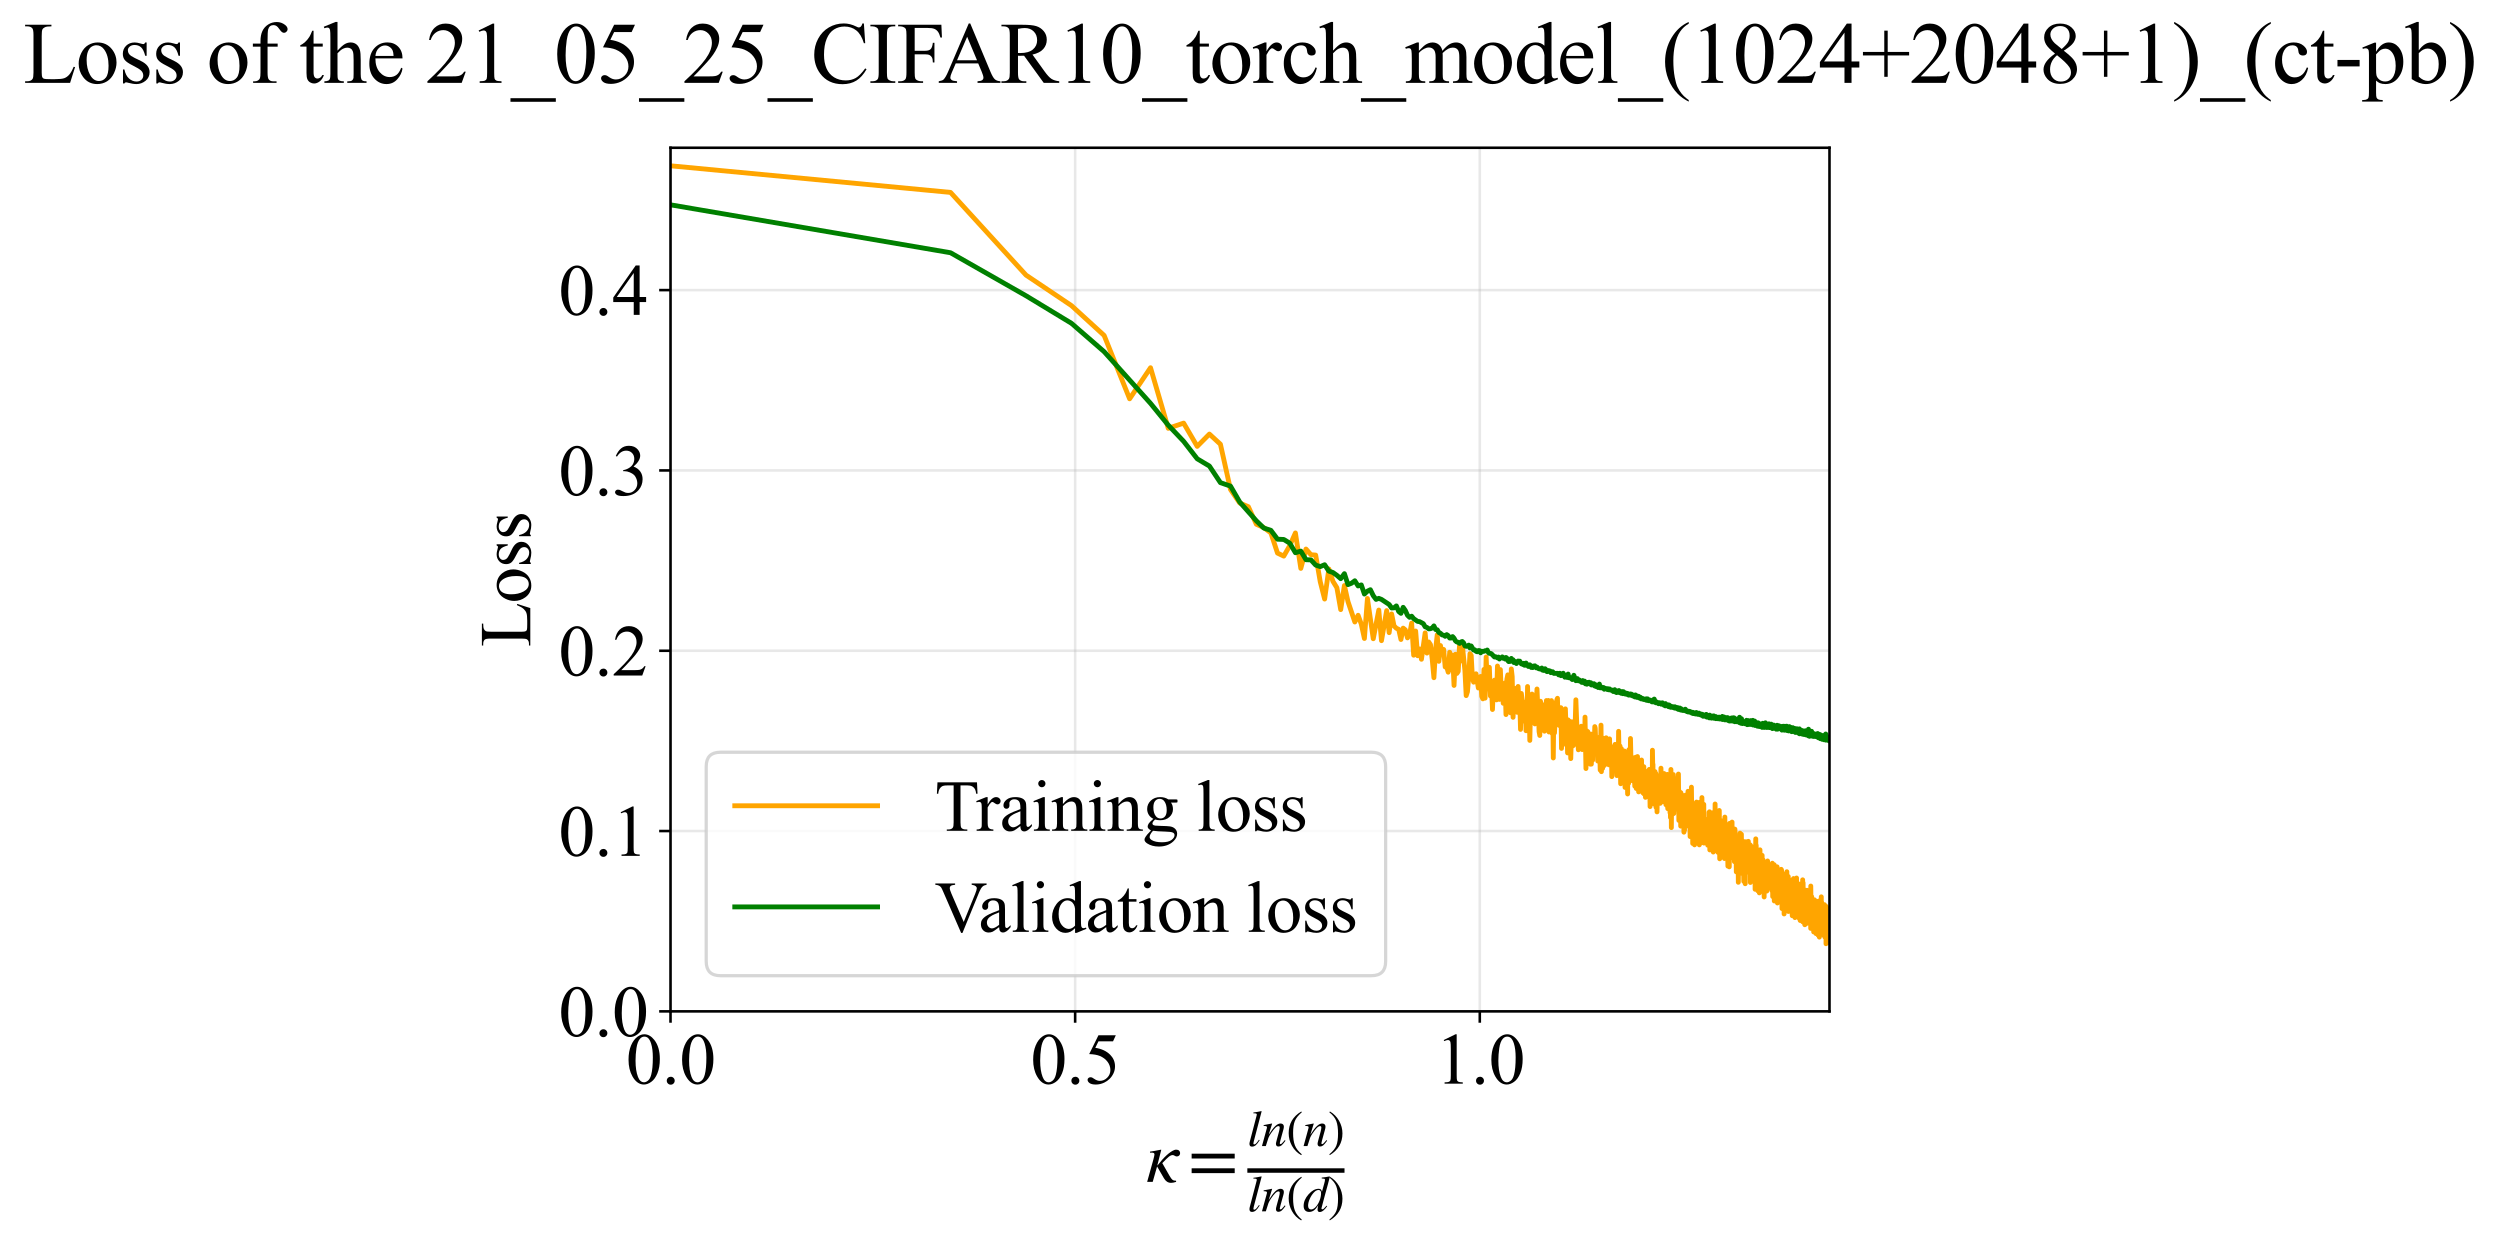 <?xml version="1.0" encoding="utf-8" standalone="no"?>
<!DOCTYPE svg PUBLIC "-//W3C//DTD SVG 1.1//EN"
  "http://www.w3.org/Graphics/SVG/1.1/DTD/svg11.dtd">
<svg xmlns:xlink="http://www.w3.org/1999/xlink" width="770.339pt" height="383.266pt" viewBox="0 0 770.339 383.266" xmlns="http://www.w3.org/2000/svg" version="1.1">
 <defs>
  <style type="text/css">*{stroke-linejoin: round; stroke-linecap: butt}</style>
 </defs>
 <g id="figure_1">
  <g id="patch_1">
   <path d="M 0 383.266 
L 770.339 383.266 
L 770.339 0 
L 0 0 
z
" style="fill: #ffffff"/>
  </g>
  <g id="axes_1">
   <g id="patch_2">
    <path d="M 206.61 311.644 
L 563.73 311.644 
L 563.73 45.532 
L 206.61 45.532 
z
" style="fill: #ffffff"/>
   </g>
   <g id="matplotlib.axis_1">
    <g id="xtick_1">
     <g id="line2d_1">
      <path d="M 206.61 311.644 
L 206.61 45.532 
" clip-path="url(#p8f8a323a0c)" style="fill: none; stroke: #b0b0b0; stroke-opacity: 0.3; stroke-width: 0.8; stroke-linecap: square"/>
     </g>
     <g id="line2d_2">
      <defs>
       <path id="m3952514af4" d="M 0 0 
L 0 3.5 
" style="stroke: #000000; stroke-width: 0.8"/>
      </defs>
      <g>
       <use xlink:href="#m3952514af4" x="206.61" y="311.644" style="stroke: #000000; stroke-width: 0.8"/>
      </g>
     </g>
     <g id="text_1">
      <!-- 0.0 -->
      <g transform="translate(192.86 333.92) scale(0.22 -0.22)">
       <defs>
        <path id="TimesNewRomanPSMT-30" d="M 231 2094 
Q 231 2819 450 3342 
Q 669 3866 1031 4122 
Q 1313 4325 1613 4325 
Q 2100 4325 2488 3828 
Q 2972 3213 2972 2159 
Q 2972 1422 2759 906 
Q 2547 391 2217 158 
Q 1888 -75 1581 -75 
Q 975 -75 572 641 
Q 231 1244 231 2094 
z
M 844 2016 
Q 844 1141 1059 588 
Q 1238 122 1591 122 
Q 1759 122 1940 273 
Q 2122 425 2216 781 
Q 2359 1319 2359 2297 
Q 2359 3022 2209 3506 
Q 2097 3866 1919 4016 
Q 1791 4119 1609 4119 
Q 1397 4119 1231 3928 
Q 1006 3669 925 3112 
Q 844 2556 844 2016 
z
" transform="scale(0.016)"/>
        <path id="TimesNewRomanPSMT-2e" d="M 800 606 
Q 947 606 1047 504 
Q 1147 403 1147 259 
Q 1147 116 1045 14 
Q 944 -88 800 -88 
Q 656 -88 554 14 
Q 453 116 453 259 
Q 453 406 554 506 
Q 656 606 800 606 
z
" transform="scale(0.016)"/>
       </defs>
       <use xlink:href="#TimesNewRomanPSMT-30"/>
       <use xlink:href="#TimesNewRomanPSMT-2e" transform="translate(50 0)"/>
       <use xlink:href="#TimesNewRomanPSMT-30" transform="translate(75 0)"/>
      </g>
     </g>
    </g>
    <g id="xtick_2">
     <g id="line2d_3">
      <path d="M 331.292 311.644 
L 331.292 45.532 
" clip-path="url(#p8f8a323a0c)" style="fill: none; stroke: #b0b0b0; stroke-opacity: 0.3; stroke-width: 0.8; stroke-linecap: square"/>
     </g>
     <g id="line2d_4">
      <g>
       <use xlink:href="#m3952514af4" x="331.292" y="311.644" style="stroke: #000000; stroke-width: 0.8"/>
      </g>
     </g>
     <g id="text_2">
      <!-- 0.5 -->
      <g transform="translate(317.542 333.92) scale(0.22 -0.22)">
       <defs>
        <path id="TimesNewRomanPSMT-35" d="M 2778 4238 
L 2534 3706 
L 1259 3706 
L 981 3138 
Q 1809 3016 2294 2522 
Q 2709 2097 2709 1522 
Q 2709 1188 2573 903 
Q 2438 619 2231 419 
Q 2025 219 1772 97 
Q 1413 -75 1034 -75 
Q 653 -75 479 54 
Q 306 184 306 341 
Q 306 428 378 495 
Q 450 563 559 563 
Q 641 563 702 538 
Q 763 513 909 409 
Q 1144 247 1384 247 
Q 1750 247 2026 523 
Q 2303 800 2303 1197 
Q 2303 1581 2056 1914 
Q 1809 2247 1375 2428 
Q 1034 2569 447 2591 
L 1259 4238 
L 2778 4238 
z
" transform="scale(0.016)"/>
       </defs>
       <use xlink:href="#TimesNewRomanPSMT-30"/>
       <use xlink:href="#TimesNewRomanPSMT-2e" transform="translate(50 0)"/>
       <use xlink:href="#TimesNewRomanPSMT-35" transform="translate(75 0)"/>
      </g>
     </g>
    </g>
    <g id="xtick_3">
     <g id="line2d_5">
      <path d="M 455.974 311.644 
L 455.974 45.532 
" clip-path="url(#p8f8a323a0c)" style="fill: none; stroke: #b0b0b0; stroke-opacity: 0.3; stroke-width: 0.8; stroke-linecap: square"/>
     </g>
     <g id="line2d_6">
      <g>
       <use xlink:href="#m3952514af4" x="455.974" y="311.644" style="stroke: #000000; stroke-width: 0.8"/>
      </g>
     </g>
     <g id="text_3">
      <!-- 1.0 -->
      <g transform="translate(442.224 333.92) scale(0.22 -0.22)">
       <defs>
        <path id="TimesNewRomanPSMT-31" d="M 750 3822 
L 1781 4325 
L 1884 4325 
L 1884 747 
Q 1884 391 1914 303 
Q 1944 216 2037 169 
Q 2131 122 2419 116 
L 2419 0 
L 825 0 
L 825 116 
Q 1125 122 1212 167 
Q 1300 213 1334 289 
Q 1369 366 1369 747 
L 1369 3034 
Q 1369 3497 1338 3628 
Q 1316 3728 1258 3775 
Q 1200 3822 1119 3822 
Q 1003 3822 797 3725 
L 750 3822 
z
" transform="scale(0.016)"/>
       </defs>
       <use xlink:href="#TimesNewRomanPSMT-31"/>
       <use xlink:href="#TimesNewRomanPSMT-2e" transform="translate(50 0)"/>
       <use xlink:href="#TimesNewRomanPSMT-30" transform="translate(75 0)"/>
      </g>
     </g>
    </g>
    <g id="text_4">
     <!-- $\kappa  = \frac{ln(n)}{ln(d)}$ -->
     <g transform="translate(353.16 364.186) scale(0.22 -0.22)">
      <defs>
       <path id="STIXGeneral-Italic-3ba" d="M 979 1440 
L 998 1446 
Q 1850 2541 2464 2790 
Q 2547 2822 2630 2822 
Q 2797 2822 2886 2736 
Q 2976 2650 2976 2522 
Q 2976 2387 2893 2307 
Q 2810 2227 2682 2227 
Q 2605 2227 2502 2288 
Q 2400 2349 2336 2349 
Q 2170 2349 1990 2205 
Q 1811 2061 1414 1645 
L 2042 544 
Q 2202 262 2310 182 
Q 2419 102 2624 102 
L 2624 0 
Q 2374 -83 2182 -83 
Q 1786 -83 1555 326 
L 960 1350 
L 576 0 
L 90 0 
L 640 1978 
Q 730 2317 730 2406 
Q 730 2560 518 2560 
L 339 2560 
L 339 2650 
Q 678 2694 1306 2822 
L 1325 2803 
L 979 1440 
z
" transform="scale(0.016)"/>
       <path id="STIXGeneral-Regular-3d" d="M 4077 2048 
L 307 2048 
L 307 2470 
L 4077 2470 
L 4077 2048 
z
M 4077 768 
L 307 768 
L 307 1190 
L 4077 1190 
L 4077 768 
z
" transform="scale(0.016)"/>
       <path id="STIXGeneral-Italic-6c" d="M 1786 4339 
L 806 595 
Q 755 410 755 320 
Q 755 205 864 205 
Q 1037 205 1293 570 
L 1453 794 
L 1542 730 
Q 1254 275 1046 102 
Q 838 -70 576 -70 
Q 262 -70 262 288 
Q 262 397 288 480 
L 1165 3834 
Q 1184 3898 1184 3955 
Q 1184 4096 870 4096 
L 755 4096 
L 755 4198 
Q 1203 4250 1747 4371 
L 1786 4339 
z
" transform="scale(0.016)"/>
       <path id="STIXGeneral-Italic-6e" d="M 2944 749 
L 3034 666 
Q 2707 218 2534 80 
Q 2362 -58 2138 -58 
Q 2010 -58 1923 28 
Q 1837 115 1837 288 
Q 1837 390 1939 768 
L 2221 1805 
Q 2310 2150 2310 2310 
Q 2310 2496 2157 2496 
Q 1971 2496 1750 2275 
Q 1530 2054 1210 1587 
Q 998 1274 899 1024 
Q 800 774 570 0 
L 90 0 
L 704 2240 
Q 717 2304 717 2349 
Q 717 2445 630 2480 
Q 544 2515 301 2522 
L 301 2624 
Q 550 2675 857 2729 
Q 1165 2784 1338 2822 
L 1363 2810 
L 934 1414 
Q 1408 2170 1753 2496 
Q 2099 2822 2413 2822 
Q 2611 2822 2720 2716 
Q 2829 2611 2829 2432 
Q 2829 2272 2765 2048 
L 2406 749 
Q 2317 429 2317 358 
Q 2317 243 2419 243 
Q 2541 243 2810 582 
Q 2854 634 2944 749 
z
" transform="scale(0.016)"/>
       <path id="STIXGeneral-Regular-28" d="M 1946 -1030 
L 1869 -1133 
Q 1126 -710 716 32 
Q 307 774 307 1613 
Q 307 3386 1888 4326 
L 1946 4224 
Q 1293 3667 1075 3126 
Q 858 2586 858 1632 
Q 858 685 1082 96 
Q 1306 -493 1946 -1030 
z
" transform="scale(0.016)"/>
       <path id="STIXGeneral-Regular-29" d="M 186 4224 
L 262 4326 
Q 992 3891 1408 3148 
Q 1824 2406 1824 1581 
Q 1824 -166 243 -1133 
L 186 -1030 
Q 845 -486 1059 54 
Q 1274 595 1274 1562 
Q 1274 2534 1059 3120 
Q 845 3706 186 4224 
z
" transform="scale(0.016)"/>
       <path id="STIXGeneral-Italic-64" d="M 3334 4371 
L 3373 4333 
L 3123 3360 
L 2739 1958 
Q 2323 429 2323 384 
Q 2323 256 2438 256 
Q 2522 256 2614 336 
Q 2707 416 2963 710 
L 3040 646 
Q 2547 -83 2099 -83 
Q 1978 -83 1907 -6 
Q 1837 70 1837 205 
Q 1837 397 1920 774 
Q 1645 307 1379 118 
Q 1114 -70 781 -70 
Q 461 -70 278 125 
Q 96 320 96 678 
Q 96 1440 713 2131 
Q 1331 2822 1965 2822 
Q 2163 2822 2256 2732 
Q 2349 2643 2381 2451 
L 2387 2451 
L 2675 3494 
Q 2765 3808 2765 3949 
Q 2765 4051 2694 4076 
Q 2624 4102 2355 4115 
L 2355 4224 
Q 2848 4269 3334 4371 
z
M 2278 2310 
Q 2278 2477 2185 2576 
Q 2093 2675 1978 2675 
Q 1677 2675 1395 2381 
Q 1075 2042 864 1571 
Q 653 1101 653 704 
Q 653 486 752 361 
Q 851 237 1024 237 
Q 1312 237 1606 550 
Q 1901 864 2089 1350 
Q 2278 1837 2278 2310 
z
" transform="scale(0.016)"/>
      </defs>
      <use xlink:href="#STIXGeneral-Italic-3ba" transform="translate(0 0.003)"/>
      <use xlink:href="#STIXGeneral-Regular-3d" transform="translate(58.84 0.003)"/>
      <use xlink:href="#STIXGeneral-Italic-6c" transform="translate(141.78 50.192) scale(0.7)"/>
      <use xlink:href="#STIXGeneral-Italic-6e" transform="translate(161.24 50.192) scale(0.7)"/>
      <use xlink:href="#STIXGeneral-Regular-28" transform="translate(196.24 50.192) scale(0.7)"/>
      <use xlink:href="#STIXGeneral-Italic-6e" transform="translate(219.55 50.192) scale(0.7)"/>
      <use xlink:href="#STIXGeneral-Regular-29" transform="translate(254.55 50.192) scale(0.7)"/>
      <use xlink:href="#STIXGeneral-Italic-6c" transform="translate(141.78 -41.258) scale(0.7)"/>
      <use xlink:href="#STIXGeneral-Italic-6e" transform="translate(161.24 -41.258) scale(0.7)"/>
      <use xlink:href="#STIXGeneral-Regular-28" transform="translate(196.24 -41.258) scale(0.7)"/>
      <use xlink:href="#STIXGeneral-Italic-64" transform="translate(219.55 -41.258) scale(0.7)"/>
      <use xlink:href="#STIXGeneral-Regular-29" transform="translate(254.55 -41.258) scale(0.7)"/>
      <path d="M 141.78 12.8 
L 141.78 19.05 
L 277.86 19.05 
L 277.86 12.8 
L 141.78 12.8 
z
"/>
     </g>
    </g>
   </g>
   <g id="matplotlib.axis_2">
    <g id="ytick_1">
     <g id="line2d_7">
      <path d="M 206.61 311.644 
L 563.73 311.644 
" clip-path="url(#p8f8a323a0c)" style="fill: none; stroke: #b0b0b0; stroke-opacity: 0.3; stroke-width: 0.8; stroke-linecap: square"/>
     </g>
     <g id="line2d_8">
      <defs>
       <path id="me3bf16c549" d="M 0 0 
L -3.5 0 
" style="stroke: #000000; stroke-width: 0.8"/>
      </defs>
      <g>
       <use xlink:href="#me3bf16c549" x="206.61" y="311.644" style="stroke: #000000; stroke-width: 0.8"/>
      </g>
     </g>
     <g id="text_5">
      <!-- 0.0 -->
      <g transform="translate(172.11 319.282) scale(0.22 -0.22)">
       <use xlink:href="#TimesNewRomanPSMT-30"/>
       <use xlink:href="#TimesNewRomanPSMT-2e" transform="translate(50 0)"/>
       <use xlink:href="#TimesNewRomanPSMT-30" transform="translate(75 0)"/>
      </g>
     </g>
    </g>
    <g id="ytick_2">
     <g id="line2d_9">
      <path d="M 206.61 256.08 
L 563.73 256.08 
" clip-path="url(#p8f8a323a0c)" style="fill: none; stroke: #b0b0b0; stroke-opacity: 0.3; stroke-width: 0.8; stroke-linecap: square"/>
     </g>
     <g id="line2d_10">
      <g>
       <use xlink:href="#me3bf16c549" x="206.61" y="256.08" style="stroke: #000000; stroke-width: 0.8"/>
      </g>
     </g>
     <g id="text_6">
      <!-- 0.1 -->
      <g transform="translate(172.11 263.718) scale(0.22 -0.22)">
       <use xlink:href="#TimesNewRomanPSMT-30"/>
       <use xlink:href="#TimesNewRomanPSMT-2e" transform="translate(50 0)"/>
       <use xlink:href="#TimesNewRomanPSMT-31" transform="translate(75 0)"/>
      </g>
     </g>
    </g>
    <g id="ytick_3">
     <g id="line2d_11">
      <path d="M 206.61 200.516 
L 563.73 200.516 
" clip-path="url(#p8f8a323a0c)" style="fill: none; stroke: #b0b0b0; stroke-opacity: 0.3; stroke-width: 0.8; stroke-linecap: square"/>
     </g>
     <g id="line2d_12">
      <g>
       <use xlink:href="#me3bf16c549" x="206.61" y="200.516" style="stroke: #000000; stroke-width: 0.8"/>
      </g>
     </g>
     <g id="text_7">
      <!-- 0.2 -->
      <g transform="translate(172.11 208.154) scale(0.22 -0.22)">
       <defs>
        <path id="TimesNewRomanPSMT-32" d="M 2934 816 
L 2638 0 
L 138 0 
L 138 116 
Q 1241 1122 1691 1759 
Q 2141 2397 2141 2925 
Q 2141 3328 1894 3587 
Q 1647 3847 1303 3847 
Q 991 3847 742 3664 
Q 494 3481 375 3128 
L 259 3128 
Q 338 3706 661 4015 
Q 984 4325 1469 4325 
Q 1984 4325 2329 3994 
Q 2675 3663 2675 3213 
Q 2675 2891 2525 2569 
Q 2294 2063 1775 1497 
Q 997 647 803 472 
L 1909 472 
Q 2247 472 2383 497 
Q 2519 522 2628 598 
Q 2738 675 2819 816 
L 2934 816 
z
" transform="scale(0.016)"/>
       </defs>
       <use xlink:href="#TimesNewRomanPSMT-30"/>
       <use xlink:href="#TimesNewRomanPSMT-2e" transform="translate(50 0)"/>
       <use xlink:href="#TimesNewRomanPSMT-32" transform="translate(75 0)"/>
      </g>
     </g>
    </g>
    <g id="ytick_4">
     <g id="line2d_13">
      <path d="M 206.61 144.952 
L 563.73 144.952 
" clip-path="url(#p8f8a323a0c)" style="fill: none; stroke: #b0b0b0; stroke-opacity: 0.3; stroke-width: 0.8; stroke-linecap: square"/>
     </g>
     <g id="line2d_14">
      <g>
       <use xlink:href="#me3bf16c549" x="206.61" y="144.952" style="stroke: #000000; stroke-width: 0.8"/>
      </g>
     </g>
     <g id="text_8">
      <!-- 0.3 -->
      <g transform="translate(172.11 152.59) scale(0.22 -0.22)">
       <defs>
        <path id="TimesNewRomanPSMT-33" d="M 325 3431 
Q 506 3859 782 4092 
Q 1059 4325 1472 4325 
Q 1981 4325 2253 3994 
Q 2459 3747 2459 3466 
Q 2459 3003 1878 2509 
Q 2269 2356 2469 2072 
Q 2669 1788 2669 1403 
Q 2669 853 2319 450 
Q 1863 -75 997 -75 
Q 569 -75 414 31 
Q 259 138 259 259 
Q 259 350 332 419 
Q 406 488 509 488 
Q 588 488 669 463 
Q 722 447 909 348 
Q 1097 250 1169 231 
Q 1284 197 1416 197 
Q 1734 197 1970 444 
Q 2206 691 2206 1028 
Q 2206 1275 2097 1509 
Q 2016 1684 1919 1775 
Q 1784 1900 1550 2001 
Q 1316 2103 1072 2103 
L 972 2103 
L 972 2197 
Q 1219 2228 1467 2375 
Q 1716 2522 1828 2728 
Q 1941 2934 1941 3181 
Q 1941 3503 1739 3701 
Q 1538 3900 1238 3900 
Q 753 3900 428 3381 
L 325 3431 
z
" transform="scale(0.016)"/>
       </defs>
       <use xlink:href="#TimesNewRomanPSMT-30"/>
       <use xlink:href="#TimesNewRomanPSMT-2e" transform="translate(50 0)"/>
       <use xlink:href="#TimesNewRomanPSMT-33" transform="translate(75 0)"/>
      </g>
     </g>
    </g>
    <g id="ytick_5">
     <g id="line2d_15">
      <path d="M 206.61 89.388 
L 563.73 89.388 
" clip-path="url(#p8f8a323a0c)" style="fill: none; stroke: #b0b0b0; stroke-opacity: 0.3; stroke-width: 0.8; stroke-linecap: square"/>
     </g>
     <g id="line2d_16">
      <g>
       <use xlink:href="#me3bf16c549" x="206.61" y="89.388" style="stroke: #000000; stroke-width: 0.8"/>
      </g>
     </g>
     <g id="text_9">
      <!-- 0.4 -->
      <g transform="translate(172.11 97.026) scale(0.22 -0.22)">
       <defs>
        <path id="TimesNewRomanPSMT-34" d="M 2978 1563 
L 2978 1119 
L 2409 1119 
L 2409 0 
L 1894 0 
L 1894 1119 
L 100 1119 
L 100 1519 
L 2066 4325 
L 2409 4325 
L 2409 1563 
L 2978 1563 
z
M 1894 1563 
L 1894 3666 
L 406 1563 
L 1894 1563 
z
" transform="scale(0.016)"/>
       </defs>
       <use xlink:href="#TimesNewRomanPSMT-30"/>
       <use xlink:href="#TimesNewRomanPSMT-2e" transform="translate(50 0)"/>
       <use xlink:href="#TimesNewRomanPSMT-34" transform="translate(75 0)"/>
      </g>
     </g>
    </g>
    <g id="text_10">
     <!-- Loss -->
     <g transform="translate(163.404 199.369) rotate(-90) scale(0.22 -0.22)">
      <defs>
       <path id="TimesNewRomanPSMT-4c" d="M 3669 1172 
L 3772 1150 
L 3409 0 
L 128 0 
L 128 116 
L 288 116 
Q 556 116 672 291 
Q 738 391 738 753 
L 738 3488 
Q 738 3884 650 3984 
Q 528 4122 288 4122 
L 128 4122 
L 128 4238 
L 2047 4238 
L 2047 4122 
Q 1709 4125 1573 4059 
Q 1438 3994 1388 3894 
Q 1338 3794 1338 3416 
L 1338 753 
Q 1338 494 1388 397 
Q 1425 331 1503 300 
Q 1581 269 1991 269 
L 2300 269 
Q 2788 269 2984 341 
Q 3181 413 3343 595 
Q 3506 778 3669 1172 
z
" transform="scale(0.016)"/>
       <path id="TimesNewRomanPSMT-6f" d="M 1600 2947 
Q 2250 2947 2644 2453 
Q 2978 2031 2978 1484 
Q 2978 1100 2793 706 
Q 2609 313 2286 112 
Q 1963 -88 1566 -88 
Q 919 -88 538 428 
Q 216 863 216 1403 
Q 216 1797 411 2186 
Q 606 2575 925 2761 
Q 1244 2947 1600 2947 
z
M 1503 2744 
Q 1338 2744 1170 2645 
Q 1003 2547 900 2300 
Q 797 2053 797 1666 
Q 797 1041 1045 587 
Q 1294 134 1700 134 
Q 2003 134 2200 384 
Q 2397 634 2397 1244 
Q 2397 2006 2069 2444 
Q 1847 2744 1503 2744 
z
" transform="scale(0.016)"/>
       <path id="TimesNewRomanPSMT-73" d="M 2050 2947 
L 2050 1972 
L 1947 1972 
Q 1828 2431 1642 2597 
Q 1456 2763 1169 2763 
Q 950 2763 815 2647 
Q 681 2531 681 2391 
Q 681 2216 781 2091 
Q 878 1963 1175 1819 
L 1631 1597 
Q 2266 1288 2266 781 
Q 2266 391 1970 151 
Q 1675 -88 1309 -88 
Q 1047 -88 709 6 
Q 606 38 541 38 
Q 469 38 428 -44 
L 325 -44 
L 325 978 
L 428 978 
Q 516 541 762 319 
Q 1009 97 1316 97 
Q 1531 97 1667 223 
Q 1803 350 1803 528 
Q 1803 744 1651 891 
Q 1500 1038 1047 1263 
Q 594 1488 453 1669 
Q 313 1847 313 2119 
Q 313 2472 555 2709 
Q 797 2947 1181 2947 
Q 1350 2947 1591 2875 
Q 1750 2828 1803 2828 
Q 1853 2828 1881 2850 
Q 1909 2872 1947 2947 
L 2050 2947 
z
" transform="scale(0.016)"/>
      </defs>
      <use xlink:href="#TimesNewRomanPSMT-4c"/>
      <use xlink:href="#TimesNewRomanPSMT-6f" transform="translate(61.084 0)"/>
      <use xlink:href="#TimesNewRomanPSMT-73" transform="translate(111.084 0)"/>
      <use xlink:href="#TimesNewRomanPSMT-73" transform="translate(150 0)"/>
     </g>
    </g>
   </g>
   <g id="line2d_17">
    <path d="M 206.61 51.088 
L 292.89 59.29 
L 316.153 84.77 
L 330.165 94.178 
L 340.223 103.36 
L 348.075 122.887 
L 354.517 113.311 
L 359.978 131.979 
L 364.718 130.376 
L 368.906 137.539 
L 372.657 133.757 
L 376.054 136.881 
L 379.157 150.83 
L 382.014 155.012 
L 384.66 156.133 
L 387.125 161.539 
L 389.432 162.577 
L 391.6 164.213 
L 393.645 170.428 
L 395.579 171.355 
L 397.415 168.136 
L 399.162 164.22 
L 400.828 175.138 
L 402.42 169.181 
L 403.944 170.927 
L 405.407 171.04 
L 406.813 179.248 
L 408.165 184.589 
L 409.469 175.319 
L 410.727 179.128 
L 411.942 181.102 
L 413.118 187.839 
L 414.257 180.426 
L 415.36 185.363 
L 417.471 191.657 
L 418.482 189.587 
L 419.465 192.322 
L 420.421 196.739 
L 421.354 184.418 
L 423.148 196.816 
L 424.858 187.983 
L 425.683 197.409 
L 427.278 188.154 
L 428.05 194.947 
L 428.806 189.179 
L 429.546 192.861 
L 430.272 193.585 
L 430.983 193.914 
L 431.68 197.051 
L 432.364 193.55 
L 433.035 194.081 
L 433.694 196.551 
L 434.341 195.506 
L 434.977 192 
L 435.601 201.895 
L 436.215 194.447 
L 436.819 202.043 
L 437.413 199.961 
L 437.997 203.146 
L 439.137 195.018 
L 439.694 201.237 
L 440.242 197.821 
L 440.783 198.638 
L 441.315 203.104 
L 441.839 208.823 
L 442.356 200.138 
L 442.866 195.61 
L 443.368 203.774 
L 443.864 198.921 
L 444.353 201.518 
L 444.835 200.115 
L 445.311 205.509 
L 445.78 205.522 
L 446.244 207.123 
L 446.702 200.99 
L 447.154 206.365 
L 447.6 201.829 
L 448.041 211.204 
L 448.476 201.6 
L 448.907 207.511 
L 449.332 206.898 
L 449.752 198.344 
L 450.168 203.647 
L 450.578 198.557 
L 451.386 206.569 
L 451.783 214.338 
L 452.176 213.128 
L 452.564 208.456 
L 452.949 201.429 
L 453.329 201.947 
L 453.705 209.035 
L 454.078 210.198 
L 454.446 207.819 
L 454.811 207.62 
L 455.53 211.999 
L 455.884 211.816 
L 456.235 208.44 
L 456.582 214.58 
L 456.926 215.335 
L 457.267 206.272 
L 457.604 215.129 
L 457.938 202.456 
L 458.27 210.271 
L 458.598 212.304 
L 458.923 205.628 
L 459.246 214.447 
L 459.565 211.277 
L 459.882 218.621 
L 460.196 210.891 
L 460.507 209.568 
L 461.121 215.656 
L 461.425 205.227 
L 461.725 212.334 
L 462.024 215.512 
L 462.32 206.331 
L 462.613 214.058 
L 462.904 210.79 
L 463.193 216.7 
L 463.479 211.451 
L 463.763 210.419 
L 464.045 220.179 
L 464.325 209.255 
L 464.603 207.947 
L 465.152 216.899 
L 465.423 219.626 
L 465.692 206.12 
L 465.959 208.485 
L 466.225 221.027 
L 466.488 214.723 
L 466.75 212.12 
L 467.009 213.627 
L 467.523 219.493 
L 467.777 211.523 
L 468.029 216.329 
L 468.28 215.654 
L 468.528 224.753 
L 468.776 213.685 
L 469.021 215.572 
L 469.265 220.32 
L 469.507 216.586 
L 469.747 222.279 
L 469.986 216.374 
L 470.223 225.157 
L 470.459 225.133 
L 470.693 211.541 
L 470.926 219.828 
L 471.157 216.303 
L 471.387 228.149 
L 471.615 218.842 
L 471.842 215.379 
L 472.068 213.869 
L 472.292 216.155 
L 472.514 222.025 
L 472.735 215.279 
L 472.955 223.063 
L 473.607 212.307 
L 473.822 217.547 
L 474.035 219.507 
L 474.247 225.441 
L 474.458 226.621 
L 474.668 216.085 
L 474.876 216.906 
L 475.083 219.053 
L 475.289 217.157 
L 475.494 222.857 
L 475.698 221.276 
L 475.901 225.299 
L 476.102 224.967 
L 476.502 215.867 
L 476.7 220.919 
L 476.897 221.532 
L 477.093 215.841 
L 477.288 225.545 
L 477.481 218.052 
L 477.674 221.65 
L 477.866 220.58 
L 478.057 215.885 
L 478.246 225.978 
L 478.435 217.669 
L 478.623 233.555 
L 478.81 216.579 
L 478.996 225.827 
L 479.364 218.537 
L 479.547 222.619 
L 479.729 215.604 
L 479.911 215.17 
L 480.091 222.829 
L 480.27 222.131 
L 480.449 223.532 
L 480.626 219.213 
L 480.803 218.05 
L 480.979 218.078 
L 481.154 230.608 
L 481.328 224.116 
L 481.501 229.547 
L 481.674 221.285 
L 481.845 219.723 
L 482.016 224.12 
L 482.186 223.678 
L 482.355 218.424 
L 482.691 228.391 
L 482.858 224.275 
L 483.024 231.997 
L 483.19 221.824 
L 483.354 222.187 
L 483.518 224.144 
L 483.681 222.274 
L 484.005 233.748 
L 484.326 222.407 
L 484.486 228.271 
L 484.644 229.831 
L 484.802 229.714 
L 484.96 227.927 
L 485.116 223.766 
L 485.272 226.3 
L 485.582 215.632 
L 485.89 223.896 
L 486.043 225.854 
L 486.346 231.036 
L 486.497 225.323 
L 486.647 227.411 
L 486.796 225.989 
L 486.945 229.121 
L 487.094 224.507 
L 487.241 223.781 
L 487.388 230.219 
L 487.535 230.969 
L 487.681 225.443 
L 487.971 230.222 
L 488.115 225.894 
L 488.258 230.407 
L 488.401 220.976 
L 488.686 236.809 
L 488.827 233.464 
L 488.968 225.223 
L 489.108 234.492 
L 489.248 225.43 
L 489.387 233.065 
L 489.525 231.558 
L 489.663 231.79 
L 489.938 226.876 
L 490.074 235.484 
L 490.21 226.189 
L 490.346 235.461 
L 490.481 230.798 
L 490.615 231.157 
L 490.749 234.229 
L 490.883 226.918 
L 491.016 231.013 
L 491.148 230.094 
L 491.28 228.161 
L 491.411 223.898 
L 491.542 224.4 
L 491.803 231.718 
L 491.933 229.696 
L 492.062 230.37 
L 492.19 230.296 
L 492.319 234.505 
L 492.446 233.499 
L 492.574 228.203 
L 492.701 232.749 
L 492.827 227.141 
L 493.078 237.282 
L 493.328 223.449 
L 493.452 237.777 
L 493.7 231.778 
L 493.823 236.756 
L 494.067 227.51 
L 494.31 235.898 
L 494.552 232.411 
L 494.672 227.714 
L 494.791 232.766 
L 494.911 227.341 
L 495.03 235.394 
L 495.266 228.903 
L 495.384 229.723 
L 495.501 229.339 
L 495.618 230.927 
L 495.735 235.659 
L 495.851 233.146 
L 495.967 227.681 
L 496.082 235.071 
L 496.197 230.452 
L 496.312 230.354 
L 496.426 230.525 
L 496.54 230.406 
L 496.654 239.305 
L 496.88 231.438 
L 497.105 236.653 
L 497.328 229.975 
L 497.44 234.795 
L 497.661 229.371 
L 497.771 233.999 
L 497.881 232.742 
L 497.99 229.421 
L 498.208 238.982 
L 498.317 230.545 
L 498.425 231.848 
L 498.533 236.891 
L 498.64 236.138 
L 498.747 225.346 
L 498.961 236.15 
L 499.173 229.873 
L 499.384 241.494 
L 499.594 230.681 
L 499.698 232.344 
L 499.906 238.056 
L 500.113 231.382 
L 500.216 240.83 
L 500.421 232.724 
L 500.523 231.416 
L 500.624 233.213 
L 500.726 242.632 
L 500.827 237.09 
L 500.928 237.092 
L 501.028 239.231 
L 501.129 239.165 
L 501.229 235.781 
L 501.329 242.569 
L 501.428 239.137 
L 501.527 244.65 
L 501.626 234.114 
L 501.823 241.387 
L 501.921 231 
L 502.019 238.516 
L 502.117 238.005 
L 502.214 240.379 
L 502.311 236.984 
L 502.408 227.557 
L 502.601 236.361 
L 502.697 233.812 
L 502.793 240.251 
L 502.888 233.336 
L 502.984 240.559 
L 503.173 235.974 
L 503.362 239.727 
L 503.456 236.513 
L 503.737 242.256 
L 504.015 233.326 
L 504.2 242.964 
L 504.292 236.4 
L 504.383 237.509 
L 504.475 237.177 
L 504.566 233.121 
L 504.747 243.266 
L 504.838 243.117 
L 504.928 244.002 
L 505.018 236.388 
L 505.287 242.776 
L 505.376 236.327 
L 505.465 242.339 
L 505.554 237.823 
L 505.642 241.918 
L 505.73 241.571 
L 505.819 234.194 
L 505.906 242.73 
L 505.994 242.24 
L 506.081 239.498 
L 506.169 240.208 
L 506.256 244.322 
L 506.515 236.243 
L 506.601 244.651 
L 506.773 237.929 
L 506.859 243.034 
L 506.944 239 
L 507.029 245.691 
L 507.114 239.951 
L 507.199 243.784 
L 507.368 240.497 
L 507.452 243.294 
L 507.536 242.924 
L 507.619 243.747 
L 507.703 242.568 
L 507.869 237.496 
L 507.952 245.526 
L 508.2 237.076 
L 508.282 237.361 
L 508.446 248.529 
L 508.609 239.858 
L 508.691 241.506 
L 508.933 242.602 
L 509.014 238.373 
L 509.094 244.588 
L 509.175 231.171 
L 509.255 235.644 
L 509.334 235.506 
L 509.414 246.808 
L 509.494 241.212 
L 509.573 247.556 
L 509.652 240.693 
L 509.731 247.773 
L 509.81 243.495 
L 509.888 245.565 
L 509.967 237.758 
L 510.045 247.427 
L 510.201 238.306 
L 510.279 248.768 
L 510.434 242.223 
L 510.511 241.928 
L 510.588 250.17 
L 510.742 241.942 
L 510.895 239.088 
L 510.971 244.11 
L 511.047 243.592 
L 511.123 244.103 
L 511.199 242.654 
L 511.275 245.559 
L 511.426 239.604 
L 511.576 247.531 
L 511.651 247.002 
L 511.8 236.707 
L 511.949 243.166 
L 512.023 241.433 
L 512.097 240.909 
L 512.17 244.209 
L 512.244 242.656 
L 512.391 241.975 
L 512.464 247.021 
L 512.537 244.092 
L 512.61 244.996 
L 512.683 245.294 
L 512.755 238.348 
L 512.828 238.552 
L 512.9 246.373 
L 512.972 241.627 
L 513.044 246.602 
L 513.116 244.417 
L 513.259 241.858 
L 513.331 247.948 
L 513.402 245.541 
L 513.473 245.959 
L 513.615 248.235 
L 513.686 247.283 
L 513.756 238.623 
L 513.827 241.137 
L 513.897 249.173 
L 513.967 248.491 
L 514.177 241.946 
L 514.316 245.478 
L 514.386 243.246 
L 514.455 249.325 
L 514.524 246.438 
L 514.593 250.418 
L 514.662 245.521 
L 514.73 251.89 
L 514.868 237.099 
L 514.936 241.377 
L 515.004 255.012 
L 515.072 247.903 
L 515.14 238.94 
L 515.208 245.368 
L 515.275 243.073 
L 515.343 243.242 
L 515.41 250.855 
L 515.478 248.401 
L 515.612 238.678 
L 515.746 250.674 
L 515.812 246.421 
L 515.879 249.342 
L 516.012 245.014 
L 516.078 247.359 
L 516.276 239.951 
L 516.472 247.686 
L 516.603 243.111 
L 516.668 244.616 
L 516.733 245.52 
L 516.798 248.041 
L 516.863 242.683 
L 516.927 249.444 
L 517.12 239.949 
L 517.185 238.515 
L 517.313 252.795 
L 517.376 247.528 
L 517.44 247.073 
L 517.504 243.884 
L 517.567 251.906 
L 517.631 250.938 
L 517.757 244.916 
L 517.82 247.721 
L 517.883 254.552 
L 517.946 244.265 
L 518.009 245.054 
L 518.071 248.356 
L 518.134 246.964 
L 518.196 245.47 
L 518.258 252.83 
L 518.321 248.62 
L 518.383 245.139 
L 518.445 249.539 
L 518.506 247.55 
L 518.568 249.645 
L 518.63 245.986 
L 518.691 251.791 
L 518.753 245.136 
L 518.875 256.423 
L 518.937 247.043 
L 518.998 251.488 
L 519.058 255.819 
L 519.119 246.804 
L 519.18 249.288 
L 519.241 254.458 
L 519.422 244.999 
L 519.602 250.912 
L 519.662 249.929 
L 519.722 253.065 
L 519.901 249.54 
L 519.96 254.494 
L 520.138 243.828 
L 520.197 252.376 
L 520.256 249.416 
L 520.314 253.095 
L 520.373 250.201 
L 520.432 250.474 
L 520.49 246.168 
L 520.549 252.179 
L 520.607 248.739 
L 520.665 248.087 
L 520.723 249.512 
L 520.782 257.772 
L 520.84 254.671 
L 521.013 249.058 
L 521.07 249.598 
L 521.128 248.849 
L 521.185 242.556 
L 521.357 255.716 
L 521.414 254.06 
L 521.471 248.905 
L 521.528 249.312 
L 521.585 259.894 
L 521.641 251.958 
L 521.755 248.167 
L 521.867 254.311 
L 521.924 253.634 
L 521.98 253.036 
L 522.036 247.653 
L 522.092 250.031 
L 522.148 260.323 
L 522.203 251.162 
L 522.259 254.206 
L 522.315 248.992 
L 522.37 255.243 
L 522.426 252.638 
L 522.481 253.379 
L 522.537 248.045 
L 522.592 251.802 
L 522.647 250.945 
L 522.702 251.219 
L 522.757 247.146 
L 522.812 252.217 
L 522.867 250.429 
L 522.921 251.003 
L 522.976 256.476 
L 523.03 253.379 
L 523.085 253.192 
L 523.139 248.029 
L 523.194 250.643 
L 523.356 258.167 
L 523.41 256.299 
L 523.464 248.504 
L 523.518 252.245 
L 523.571 250.19 
L 523.625 260.33 
L 523.679 247.227 
L 523.732 258.567 
L 523.892 251.67 
L 523.945 252.668 
L 523.998 256.514 
L 524.104 249.354 
L 524.21 259.686 
L 524.315 246.782 
L 524.368 258.433 
L 524.42 245.764 
L 524.525 257.104 
L 524.577 251.216 
L 524.889 257.277 
L 524.992 247.859 
L 525.044 259.784 
L 525.095 255.158 
L 525.147 253.485 
L 525.198 258.041 
L 525.25 252.97 
L 525.301 257.533 
L 525.403 252.392 
L 525.454 255.548 
L 525.505 254.473 
L 525.606 253.186 
L 525.657 254.409 
L 525.708 252.581 
L 525.758 253.074 
L 525.809 256.458 
L 525.859 254.614 
L 525.96 252.855 
L 526.06 256.03 
L 526.11 255.958 
L 526.16 253.639 
L 526.21 260.429 
L 526.26 260.421 
L 526.31 253.421 
L 526.409 254.746 
L 526.558 260.296 
L 526.607 250.311 
L 526.656 258.773 
L 526.755 250.137 
L 526.804 251.736 
L 526.853 261.892 
L 526.902 254.573 
L 526.951 257.071 
L 527 252.77 
L 527.048 255.362 
L 527.097 256.65 
L 527.146 252.81 
L 527.194 256.273 
L 527.291 252.83 
L 527.34 254.124 
L 527.388 256.401 
L 527.436 256.242 
L 527.484 254.245 
L 527.533 254.292 
L 527.581 256.636 
L 527.629 255.344 
L 527.677 250.453 
L 527.724 256.47 
L 527.772 254.098 
L 527.82 260.637 
L 527.868 250.898 
L 527.915 262.541 
L 528.152 252.38 
L 528.2 251.469 
L 528.388 259.495 
L 528.435 256.859 
L 528.482 247.744 
L 528.529 258.089 
L 528.715 257.09 
L 528.854 260.062 
L 528.901 258.594 
L 528.947 260.81 
L 528.993 258.006 
L 529.086 261.549 
L 529.132 251.171 
L 529.223 254.921 
L 529.361 262.639 
L 529.452 255.556 
L 529.498 260.118 
L 529.543 255.625 
L 529.679 258.892 
L 529.725 257.753 
L 529.77 249.746 
L 529.905 264.627 
L 529.995 260.936 
L 530.04 261.519 
L 530.085 263.767 
L 530.13 257.822 
L 530.219 260.135 
L 530.264 260.074 
L 530.308 260.661 
L 530.353 260.432 
L 530.441 252.913 
L 530.486 258.021 
L 530.53 257.791 
L 530.574 255.732 
L 530.618 259.814 
L 530.662 254.741 
L 530.707 258.33 
L 530.838 254.842 
L 531.013 260.533 
L 531.057 256.581 
L 531.101 261.906 
L 531.188 255.643 
L 531.274 256.98 
L 531.318 258.419 
L 531.361 264.544 
L 531.404 256.766 
L 531.447 263.436 
L 531.49 251.775 
L 531.533 257.937 
L 531.576 259.96 
L 531.619 254.222 
L 531.662 259.798 
L 531.705 257.982 
L 531.748 260.532 
L 531.791 260.957 
L 531.833 263.367 
L 531.876 260.242 
L 531.919 262.73 
L 532.004 258.753 
L 532.046 259.307 
L 532.089 259.989 
L 532.131 259.1 
L 532.173 264.523 
L 532.215 256.932 
L 532.258 257.126 
L 532.426 266.892 
L 532.468 257.131 
L 532.552 258.016 
L 532.635 259.79 
L 532.76 256.064 
L 532.843 267.101 
L 532.967 253.708 
L 533.132 264.463 
L 533.174 259.028 
L 533.256 262.669 
L 533.419 257.144 
L 533.542 263.893 
L 533.582 262.053 
L 533.704 253.319 
L 533.745 259.865 
L 533.825 256.891 
L 533.906 263.935 
L 533.987 262.426 
L 534.147 256.016 
L 534.187 256.246 
L 534.267 255.393 
L 534.426 265.494 
L 534.505 260.291 
L 534.545 265.421 
L 534.584 255.485 
L 534.663 257.072 
L 534.821 265.794 
L 534.938 259.445 
L 535.017 268.652 
L 535.095 267.503 
L 535.134 259.487 
L 535.211 261.839 
L 535.25 259.164 
L 535.328 259.256 
L 535.444 265.746 
L 535.521 268.65 
L 535.559 260.599 
L 535.636 271.862 
L 535.713 265.269 
L 535.751 265.316 
L 535.789 263.111 
L 535.828 268.288 
L 535.904 265.502 
L 536.018 263.364 
L 536.056 263.687 
L 536.094 268.013 
L 536.132 266.12 
L 536.17 256.727 
L 536.245 261.79 
L 536.283 266.006 
L 536.358 265.11 
L 536.396 264.964 
L 536.583 257.065 
L 536.695 269.114 
L 536.733 264.61 
L 536.77 264.425 
L 536.807 262.48 
L 536.844 267.806 
L 536.918 267.354 
L 536.955 261.833 
L 537.029 262.923 
L 537.066 262.219 
L 537.103 259.209 
L 537.14 263.629 
L 537.177 260.572 
L 537.324 271.585 
L 537.397 262.985 
L 537.433 267.164 
L 537.506 262.688 
L 537.543 263.415 
L 537.615 270.404 
L 537.652 265.551 
L 537.724 261.869 
L 537.76 272.31 
L 537.833 262.801 
L 537.869 264.815 
L 537.905 260.654 
L 537.977 259.364 
L 538.085 264.359 
L 538.121 261.669 
L 538.156 263.109 
L 538.192 265.28 
L 538.228 260.477 
L 538.264 266.474 
L 538.299 263.8 
L 538.335 266.759 
L 538.371 266.386 
L 538.406 261.503 
L 538.442 267.648 
L 538.477 265.234 
L 538.513 265.517 
L 538.548 268.739 
L 538.583 266.927 
L 538.619 261.695 
L 538.654 267.804 
L 538.689 267.742 
L 538.725 259.251 
L 538.795 267.32 
L 538.83 267.031 
L 538.97 263.815 
L 539.04 266.581 
L 539.11 261.254 
L 539.145 267.937 
L 539.214 264.608 
L 539.319 260.35 
L 539.353 271.922 
L 539.422 265.664 
L 539.457 267.793 
L 539.491 262.667 
L 539.526 268.966 
L 539.56 264.079 
L 539.595 267.762 
L 539.629 260.761 
L 539.663 263.641 
L 539.766 266.768 
L 539.801 266.501 
L 539.835 268.419 
L 539.869 261.417 
L 539.903 262.726 
L 539.971 270.37 
L 540.039 268.882 
L 540.175 263.038 
L 540.242 262.237 
L 540.31 268.428 
L 540.344 269.283 
L 540.377 263.074 
L 540.478 264.324 
L 540.545 265.767 
L 540.612 271.14 
L 540.645 269.924 
L 540.679 264.779 
L 540.745 270.691 
L 540.779 268.266 
L 540.812 274.021 
L 540.878 267.502 
L 541.011 258.479 
L 541.077 271.732 
L 541.11 271.698 
L 541.143 260.464 
L 541.209 264.444 
L 541.274 271.734 
L 541.34 267.599 
L 541.405 270.517 
L 541.438 268.362 
L 541.503 264.159 
L 541.536 264.4 
L 541.634 274.476 
L 541.666 269.655 
L 541.731 267.3 
L 541.763 268.935 
L 541.796 269.233 
L 541.925 265.385 
L 541.989 269.493 
L 542.022 274.55 
L 542.054 265.906 
L 542.086 263.207 
L 542.118 275.124 
L 542.182 265.463 
L 542.278 269.235 
L 542.31 261.866 
L 542.373 268.753 
L 542.405 269.859 
L 542.437 266.604 
L 542.532 266.831 
L 542.627 266.722 
L 542.69 272.957 
L 542.785 266.114 
L 542.816 272.802 
L 542.879 267.532 
L 542.911 268.447 
L 542.942 267.839 
L 542.973 263.568 
L 543.005 266.51 
L 543.067 265.94 
L 543.098 272.816 
L 543.161 273.203 
L 543.223 264.891 
L 543.347 271.068 
L 543.378 266.184 
L 543.471 266.673 
L 543.594 276.384 
L 543.655 268.121 
L 543.717 268.571 
L 543.748 268.699 
L 543.809 273.842 
L 543.87 270.176 
L 543.931 266.104 
L 543.961 270.997 
L 543.992 270.946 
L 544.022 272.358 
L 544.053 266.241 
L 544.083 274.168 
L 544.113 270.499 
L 544.144 271.081 
L 544.204 266.536 
L 544.234 271.875 
L 544.265 272.455 
L 544.295 272.273 
L 544.385 265.981 
L 544.415 274.562 
L 544.506 271.626 
L 544.536 268.734 
L 544.565 272.602 
L 544.595 270.742 
L 544.625 272.993 
L 544.655 265.295 
L 544.715 273.143 
L 544.745 268.369 
L 544.834 273.01 
L 544.923 268.537 
L 544.982 273.555 
L 545.042 273.39 
L 545.071 267.216 
L 545.16 270.078 
L 545.248 268.276 
L 545.277 268.713 
L 545.307 269.106 
L 545.365 268.901 
L 545.424 273.055 
L 545.511 269.155 
L 545.541 271.532 
L 545.57 271.54 
L 545.599 270.404 
L 545.628 271.828 
L 545.657 273.017 
L 545.686 267.093 
L 545.715 273.847 
L 545.773 271.323 
L 545.831 269.255 
L 545.86 273.302 
L 545.889 268.554 
L 545.918 272.44 
L 546.004 274.459 
L 546.033 268.116 
L 546.09 271.703 
L 546.119 265.988 
L 546.176 269.706 
L 546.233 276.257 
L 546.291 270.727 
L 546.376 270.919 
L 546.405 267.199 
L 546.462 272.95 
L 546.547 272.723 
L 546.575 272.846 
L 546.603 274.062 
L 546.632 271.813 
L 546.688 266.452 
L 546.716 277.618 
L 546.801 269.439 
L 546.941 276.352 
L 547.025 271.1 
L 547.081 272.438 
L 547.109 275.258 
L 547.193 274.004 
L 547.221 271.937 
L 547.304 273.349 
L 547.332 272.892 
L 547.359 270.321 
L 547.387 272.522 
L 547.415 276.123 
L 547.443 270.855 
L 547.498 274.089 
L 547.581 267.096 
L 547.553 276.218 
L 547.608 268.748 
L 547.691 278.239 
L 547.745 272.58 
L 547.773 269.585 
L 547.855 271.644 
L 547.882 276.972 
L 547.91 268.789 
L 547.937 273.023 
L 548.046 268.412 
L 548.073 269.824 
L 548.209 276.402 
L 548.127 268.395 
L 548.236 272.278 
L 548.263 271.948 
L 548.317 277.334 
L 548.371 273.055 
L 548.398 272.616 
L 548.424 273.677 
L 548.451 276.718 
L 548.478 268.035 
L 548.505 272.07 
L 548.532 272.929 
L 548.559 270.932 
L 548.585 271.245 
L 548.612 271.66 
L 548.639 276.394 
L 548.719 272.399 
L 548.773 275.27 
L 548.826 272.716 
L 548.852 267.866 
L 548.959 268.098 
L 549.091 279.962 
L 549.196 269.09 
L 549.223 270.64 
L 549.354 278.833 
L 549.38 278.667 
L 549.433 270.72 
L 549.485 272.227 
L 549.537 276.738 
L 549.589 275.256 
L 549.641 271.682 
L 549.719 273.141 
L 549.745 281.621 
L 549.771 271.943 
L 549.823 276.337 
L 549.875 270.151 
L 549.926 273.06 
L 550.029 278.891 
L 550.055 272.688 
L 550.132 273.434 
L 550.158 278.272 
L 550.235 275.25 
L 550.311 275.685 
L 550.337 271.64 
L 550.388 277.901 
L 550.439 273.636 
L 550.464 273.433 
L 550.49 273.612 
L 550.515 274.221 
L 550.591 268.606 
L 550.616 275.533 
L 550.667 273.561 
L 550.692 274.73 
L 550.717 277.461 
L 550.743 272.489 
L 550.793 276.963 
L 550.818 272.601 
L 550.843 277.673 
L 550.894 276.016 
L 550.919 274.826 
L 550.944 275.69 
L 550.969 278.816 
L 550.994 271.787 
L 551.019 270.081 
L 551.044 272.691 
L 551.069 280.862 
L 551.169 277.957 
L 551.194 277.473 
L 551.219 278.384 
L 551.244 273.513 
L 551.343 273.753 
L 551.393 277.14 
L 551.417 275.422 
L 551.442 271.148 
L 551.516 274.587 
L 551.59 272.646 
L 551.615 279.456 
L 551.689 272.044 
L 551.738 273.583 
L 551.787 278.373 
L 551.86 275.975 
L 551.885 274.989 
L 551.909 277.71 
L 551.934 278.797 
L 551.958 275.882 
L 552.007 277.803 
L 552.031 274.865 
L 552.08 279.687 
L 552.128 275.907 
L 552.153 275.376 
L 552.25 282.158 
L 552.298 273.425 
L 552.37 274.324 
L 552.443 277.443 
L 552.515 275.584 
L 552.539 274.373 
L 552.587 280.217 
L 552.611 277.163 
L 552.635 270.718 
L 552.682 281.202 
L 552.73 274.718 
L 552.754 278.194 
L 552.849 276.029 
L 552.873 279.1 
L 552.944 274.01 
L 552.968 273.763 
L 553.086 282.742 
L 553.11 279.116 
L 553.157 273.152 
L 553.251 273.987 
L 553.416 280.406 
L 553.463 274.642 
L 553.509 276.762 
L 553.533 280.926 
L 553.579 270.544 
L 553.603 276.066 
L 553.626 275.627 
L 553.649 282.539 
L 553.719 277.262 
L 553.765 275.306 
L 553.812 280.791 
L 553.881 276.469 
L 553.904 276.479 
L 553.927 272.242 
L 553.95 280.382 
L 553.997 278.935 
L 554.02 278.773 
L 554.135 273.432 
L 554.112 280.708 
L 554.158 275.461 
L 554.18 279.562 
L 554.272 276.429 
L 554.295 278.194 
L 554.341 277.681 
L 554.363 274.714 
L 554.432 278.937 
L 554.455 283.076 
L 554.523 278.086 
L 554.591 280.501 
L 554.613 275.638 
L 554.704 283.637 
L 554.749 279.903 
L 554.794 272.395 
L 554.817 280.083 
L 554.862 276.554 
L 554.952 281.634 
L 555.019 274.135 
L 555.064 277.235 
L 555.086 278.36 
L 555.108 278.117 
L 555.131 273.752 
L 555.198 274.108 
L 555.309 279.033 
L 555.331 276.52 
L 555.353 280.289 
L 555.42 278.971 
L 555.442 277.892 
L 555.464 271.108 
L 555.486 284.048 
L 555.553 272.904 
L 555.597 272.018 
L 555.685 281.277 
L 555.729 282.172 
L 555.795 275.764 
L 555.816 281.627 
L 555.904 277.661 
L 555.926 274.127 
L 555.969 284.474 
L 555.991 279.086 
L 556.035 280.681 
L 556.057 279.743 
L 556.1 275.543 
L 556.122 284.945 
L 556.187 275.317 
L 556.209 279.939 
L 556.23 282.829 
L 556.274 278.629 
L 556.295 274.739 
L 556.36 282.24 
L 556.425 284.705 
L 556.468 276.682 
L 556.489 283.282 
L 556.575 281.435 
L 556.597 276.412 
L 556.661 278.057 
L 556.682 283.97 
L 556.768 281.575 
L 556.81 274.332 
L 556.832 283.598 
L 556.917 278.184 
L 556.938 283.272 
L 557.002 282.712 
L 557.023 274.994 
L 557.107 279.813 
L 557.171 283.992 
L 557.192 276.059 
L 557.213 284.417 
L 557.276 279.058 
L 557.297 280.427 
L 557.318 278.876 
L 557.381 279.378 
L 557.444 281.655 
L 557.507 276.312 
L 557.528 280.531 
L 557.632 280.468 
L 557.653 280.582 
L 557.694 275.032 
L 557.715 283.745 
L 557.798 278.668 
L 557.86 284.874 
L 557.902 280.637 
L 557.922 279.403 
L 557.943 286.069 
L 557.964 273.023 
L 558.026 278.135 
L 558.067 283.693 
L 558.149 280.491 
L 558.17 280.988 
L 558.211 283.158 
L 558.252 276.292 
L 558.272 284.017 
L 558.354 280.551 
L 558.374 279.505 
L 558.435 278.345 
L 558.496 285.288 
L 558.578 277.384 
L 558.598 280.265 
L 558.659 278.736 
L 558.74 284.397 
L 558.78 277.315 
L 558.84 285.812 
L 558.861 287.16 
L 558.881 279.536 
L 558.981 280.344 
L 559.001 283.231 
L 559.061 279.243 
L 559.081 277.257 
L 559.101 282.489 
L 559.161 277.388 
L 559.261 285.429 
L 559.281 281.024 
L 559.321 280.561 
L 559.38 284.403 
L 559.46 285.605 
L 559.479 278.925 
L 559.558 287.667 
L 559.618 285.444 
L 559.657 280.27 
L 559.736 281.476 
L 559.755 285.638 
L 559.775 277.724 
L 559.834 285.322 
L 559.951 279.736 
L 559.971 285.348 
L 560.01 278.848 
L 560.068 285.223 
L 560.146 281.542 
L 560.165 285.64 
L 560.185 283.494 
L 560.204 283.566 
L 560.224 288.154 
L 560.282 280.338 
L 560.301 279.87 
L 560.32 281.586 
L 560.34 281.438 
L 560.398 283.885 
L 560.436 281.519 
L 560.455 281.609 
L 560.475 279.492 
L 560.494 284.529 
L 560.552 281.605 
L 560.571 282.421 
L 560.59 277.595 
L 560.609 288.753 
L 560.667 282.171 
L 560.762 280.531 
L 560.781 285.399 
L 560.8 282.997 
L 560.838 286.019 
L 560.877 284.044 
L 560.896 286.495 
L 560.953 282.764 
L 560.972 280.13 
L 560.991 285.97 
L 561.028 284.04 
L 561.047 287.451 
L 561.104 279.923 
L 561.142 285.973 
L 561.199 276.346 
L 561.236 286.415 
L 561.274 280.153 
L 561.312 277.998 
L 561.424 287.848 
L 561.499 279.229 
L 561.555 284.79 
L 561.611 287.753 
L 561.593 283.115 
L 561.649 285.637 
L 561.704 287.168 
L 561.76 280.253 
L 561.779 286.565 
L 561.871 282.666 
L 561.945 288.171 
L 561.964 281.735 
L 562.019 287.147 
L 562.038 283.372 
L 562.13 285.042 
L 562.148 286.144 
L 562.166 285.568 
L 562.185 278.772 
L 562.258 288.691 
L 562.276 284.518 
L 562.295 280.647 
L 562.368 286.11 
L 562.386 286.64 
L 562.441 281.814 
L 562.423 288.893 
L 562.496 284.65 
L 562.568 283.289 
L 562.605 287.941 
L 562.695 279.301 
L 562.659 290.798 
L 562.713 281.541 
L 562.804 286.842 
L 562.84 285.257 
L 562.894 281.069 
L 562.93 286.447 
L 562.948 286.803 
L 563.019 282.113 
L 563.001 289 
L 563.073 283.294 
L 563.091 282.108 
L 563.109 288.228 
L 563.127 285.839 
L 563.145 286.918 
L 563.163 285.722 
L 563.18 282.118 
L 563.234 288.398 
L 563.27 283.976 
L 563.323 288.981 
L 563.376 285.832 
L 563.447 280.134 
L 563.412 285.912 
L 563.483 282.816 
L 563.518 290.445 
L 563.606 285.823 
L 563.624 286.293 
L 563.73 280.016 
L 563.677 287.224 
L 563.73 280.016 
" clip-path="url(#p8f8a323a0c)" style="fill: none; stroke: #ffa500; stroke-width: 1.5; stroke-linecap: square"/>
   </g>
   <g id="line2d_18">
    <path d="M 206.61 63.113 
L 292.89 77.881 
L 316.153 91.134 
L 330.165 99.63 
L 340.223 108.366 
L 354.517 124.292 
L 359.978 131.006 
L 364.718 135.989 
L 368.906 141.38 
L 372.657 143.611 
L 376.054 148.722 
L 379.157 149.785 
L 382.014 154.709 
L 387.125 160.484 
L 389.432 162.721 
L 391.6 163.409 
L 393.645 166.146 
L 395.579 166.229 
L 397.415 167.368 
L 399.162 170.31 
L 400.828 169.823 
L 402.42 172.469 
L 403.944 172.524 
L 405.407 174.123 
L 406.813 174.592 
L 408.165 174.019 
L 409.469 175.978 
L 410.727 176.411 
L 411.942 177.28 
L 413.118 178.307 
L 414.257 176.77 
L 415.36 180.138 
L 416.431 179.72 
L 417.471 178.957 
L 418.482 180.553 
L 419.465 180.232 
L 420.421 183.052 
L 421.354 182.158 
L 422.262 181.712 
L 423.148 183.538 
L 424.013 184.69 
L 424.858 184.378 
L 425.683 184.7 
L 428.05 186.268 
L 428.806 187.342 
L 429.546 187.294 
L 430.272 186.703 
L 430.983 188.42 
L 431.68 188.994 
L 432.364 187.14 
L 433.035 188.118 
L 433.694 189.586 
L 434.341 190.219 
L 434.977 189.871 
L 435.601 190.632 
L 436.819 191.475 
L 437.413 191.543 
L 438.571 192.169 
L 439.137 193.133 
L 439.694 193.342 
L 440.242 193.776 
L 440.783 193.718 
L 441.315 193.51 
L 441.839 192.863 
L 442.356 193.976 
L 442.866 194.061 
L 443.368 194.899 
L 443.864 195.138 
L 444.353 195.638 
L 444.835 195.728 
L 445.311 196.071 
L 445.78 195.55 
L 446.244 195.858 
L 446.702 196.604 
L 447.154 196.592 
L 447.6 196.154 
L 448.041 196.656 
L 448.476 197.469 
L 448.907 197.821 
L 449.332 197.898 
L 449.752 198.247 
L 450.168 197.813 
L 450.578 197.67 
L 450.984 198.078 
L 451.386 199.017 
L 451.783 199.164 
L 452.176 199.123 
L 452.564 198.783 
L 452.949 199.657 
L 453.329 199.045 
L 454.078 200.314 
L 454.446 200.239 
L 454.811 200.706 
L 455.172 200.831 
L 455.53 200.464 
L 455.884 200.467 
L 456.235 201.155 
L 456.582 200.667 
L 456.926 200.738 
L 457.267 200.684 
L 457.604 200.512 
L 457.938 200.57 
L 458.27 200.298 
L 458.598 201.047 
L 458.923 201.326 
L 459.246 201.307 
L 459.565 201.465 
L 460.507 202.443 
L 460.815 202.348 
L 461.425 202.709 
L 461.725 202.467 
L 462.024 203.059 
L 462.32 202.707 
L 462.613 202.669 
L 462.904 202.413 
L 463.193 202.838 
L 463.479 202.678 
L 463.763 203.071 
L 464.045 202.588 
L 464.325 202.8 
L 464.603 203.548 
L 464.878 203.853 
L 465.423 203.783 
L 465.692 202.884 
L 465.959 203.664 
L 466.225 203.303 
L 466.488 204.156 
L 466.75 203.791 
L 467.267 204.461 
L 467.777 203.688 
L 468.029 203.962 
L 468.28 203.718 
L 468.776 204.563 
L 469.021 204.485 
L 469.265 204.765 
L 469.507 204.39 
L 469.747 204.992 
L 469.986 204.989 
L 470.223 204.31 
L 470.693 205.022 
L 470.926 205.353 
L 471.157 205.336 
L 471.387 204.855 
L 471.615 205.15 
L 471.842 205.673 
L 472.068 205.619 
L 472.292 205.698 
L 472.514 205.218 
L 472.735 205.299 
L 472.955 205.16 
L 473.174 205.612 
L 473.391 205.796 
L 473.607 205.543 
L 474.035 206.02 
L 474.458 206.147 
L 474.668 206.045 
L 474.876 206.222 
L 475.083 205.845 
L 475.289 206.489 
L 475.698 206.588 
L 475.901 206.417 
L 476.102 206.063 
L 476.302 206.292 
L 476.502 206.825 
L 476.7 206.952 
L 476.897 206.924 
L 477.093 206.612 
L 477.674 206.78 
L 477.866 207.275 
L 478.057 207.015 
L 478.435 206.988 
L 478.81 207.499 
L 479.911 207.472 
L 480.091 207.513 
L 480.27 207.949 
L 480.449 207.934 
L 480.626 207.456 
L 480.803 207.633 
L 480.979 208.192 
L 481.154 208.084 
L 481.328 207.643 
L 481.674 207.449 
L 481.845 208.279 
L 482.016 208.332 
L 482.186 208.677 
L 482.355 208.47 
L 482.524 208.063 
L 482.691 208.108 
L 482.858 208.729 
L 483.024 208.55 
L 483.19 207.705 
L 483.354 208.834 
L 483.518 208.826 
L 483.681 208.682 
L 484.486 209.394 
L 484.96 208.082 
L 485.582 209.749 
L 485.736 209.702 
L 485.89 209.526 
L 486.043 209.1 
L 486.195 209.675 
L 486.346 209.78 
L 486.647 209.529 
L 486.945 209.953 
L 487.241 209.88 
L 487.388 210.268 
L 487.535 210.112 
L 487.681 209.709 
L 487.826 209.819 
L 487.971 210.363 
L 488.115 210.217 
L 488.258 209.877 
L 488.401 210.117 
L 488.544 210.723 
L 488.686 210.395 
L 488.968 210.827 
L 489.108 210.755 
L 489.248 210.27 
L 489.387 210.649 
L 489.525 210.559 
L 489.663 210.223 
L 489.938 210.673 
L 490.074 210.846 
L 490.21 210.382 
L 490.346 211.052 
L 490.615 211.061 
L 490.749 210.816 
L 490.883 211.026 
L 491.016 211.019 
L 491.148 210.671 
L 491.411 211.395 
L 491.542 210.948 
L 491.673 210.993 
L 491.803 211.546 
L 492.062 211.3 
L 492.19 211.284 
L 492.446 211.853 
L 492.574 211.515 
L 492.701 211.679 
L 492.827 210.792 
L 493.078 211.957 
L 493.204 211.875 
L 493.328 211.616 
L 493.7 212.002 
L 493.823 211.975 
L 494.067 211.828 
L 494.31 212.378 
L 494.552 212.075 
L 494.672 212.088 
L 494.911 212.224 
L 495.266 212.459 
L 495.384 212.198 
L 495.618 212.541 
L 495.735 212.297 
L 495.851 212.541 
L 495.967 212.28 
L 496.312 212.664 
L 496.654 212.618 
L 496.88 212.882 
L 496.993 212.813 
L 497.105 213.085 
L 497.217 212.778 
L 497.328 213.089 
L 497.44 213.07 
L 497.55 212.513 
L 497.771 213.238 
L 497.881 212.811 
L 498.099 213.405 
L 498.208 213.251 
L 498.317 212.878 
L 498.64 213.359 
L 498.854 212.779 
L 499.067 213.419 
L 499.384 213.297 
L 499.489 213.611 
L 499.698 213.243 
L 499.802 213.084 
L 500.01 213.749 
L 500.216 213.123 
L 500.318 213.198 
L 500.421 213.735 
L 500.624 213.53 
L 500.726 213.837 
L 500.827 213.495 
L 500.928 213.888 
L 501.129 213.675 
L 501.329 213.936 
L 501.428 213.636 
L 501.527 214.046 
L 501.725 213.776 
L 501.823 214.183 
L 502.019 214.019 
L 502.117 214.032 
L 502.311 214.199 
L 502.408 213.822 
L 502.505 214.225 
L 502.601 214.16 
L 502.697 213.889 
L 502.888 214.339 
L 502.984 214.314 
L 503.079 214.107 
L 503.173 214.484 
L 503.268 214.457 
L 503.456 214.517 
L 503.644 214.471 
L 503.737 214.752 
L 503.923 214.132 
L 504.015 214.766 
L 504.108 214.686 
L 504.2 214.319 
L 504.383 214.884 
L 504.475 214.468 
L 504.657 214.855 
L 504.838 214.816 
L 504.928 214.555 
L 505.018 215.046 
L 505.108 214.96 
L 505.198 214.95 
L 505.376 215.107 
L 505.465 214.851 
L 505.554 214.979 
L 505.642 215.341 
L 505.73 215.261 
L 505.819 215.199 
L 505.994 215.39 
L 506.081 215.182 
L 506.342 215.493 
L 506.429 215.325 
L 506.515 215.55 
L 506.687 215.506 
L 507.029 215.557 
L 507.199 215.743 
L 507.283 215.325 
L 507.368 215.754 
L 507.452 215.337 
L 507.619 215.844 
L 507.703 215.354 
L 507.786 215.774 
L 507.869 215.653 
L 508.035 215.911 
L 508.2 215.709 
L 508.364 215.844 
L 508.446 215.719 
L 508.772 216.091 
L 508.933 215.912 
L 509.014 216.265 
L 509.094 215.888 
L 509.334 216.281 
L 509.414 216.122 
L 509.494 215.577 
L 509.652 216.22 
L 509.731 215.414 
L 509.81 216.329 
L 509.888 216.299 
L 509.967 215.921 
L 510.123 216.464 
L 510.201 216.545 
L 510.279 216.202 
L 510.356 216.28 
L 510.434 216.522 
L 510.511 216.344 
L 510.665 216.585 
L 510.742 216.465 
L 510.895 216.73 
L 510.971 216.489 
L 511.047 216.835 
L 511.275 216.522 
L 511.501 216.746 
L 511.576 216.769 
L 511.725 216.6 
L 511.874 216.987 
L 511.949 216.753 
L 512.023 216.809 
L 512.097 216.973 
L 512.17 216.876 
L 512.244 216.555 
L 512.391 217.059 
L 512.464 217.03 
L 512.537 217.057 
L 512.61 216.81 
L 512.755 217.317 
L 512.828 216.891 
L 512.9 217.139 
L 512.972 216.916 
L 513.116 217.503 
L 513.188 216.8 
L 513.259 217.445 
L 513.331 217.279 
L 513.686 217.492 
L 513.756 217.239 
L 513.827 217.382 
L 513.897 217.525 
L 513.967 217.173 
L 514.107 217.736 
L 514.316 217.236 
L 514.524 217.852 
L 514.593 217.498 
L 514.662 217.848 
L 514.73 217.828 
L 514.799 217.562 
L 514.868 217.954 
L 514.936 217.816 
L 515.208 217.793 
L 515.343 217.942 
L 515.41 217.73 
L 515.478 218.008 
L 515.545 217.905 
L 516.012 218.197 
L 516.078 217.775 
L 516.144 218.03 
L 516.472 218.21 
L 516.538 217.963 
L 516.733 218.379 
L 516.798 218.01 
L 516.863 218.158 
L 516.992 218.503 
L 517.056 218.417 
L 517.12 218.086 
L 517.185 218.604 
L 517.249 218.592 
L 517.567 218.433 
L 517.631 218.174 
L 517.82 218.688 
L 517.883 218.799 
L 518.009 218.388 
L 518.071 218.784 
L 518.134 218.717 
L 518.196 218.591 
L 518.258 218.695 
L 518.321 218.871 
L 518.383 218.785 
L 518.445 218.774 
L 518.506 218.926 
L 518.568 218.836 
L 518.63 218.775 
L 518.691 218.932 
L 518.753 218.865 
L 519.119 218.614 
L 519.18 218.969 
L 519.241 218.855 
L 519.301 218.529 
L 519.482 219.102 
L 519.542 218.827 
L 519.602 219.009 
L 519.662 219.141 
L 519.722 218.96 
L 519.841 219.283 
L 519.901 219.124 
L 519.96 219.161 
L 520.019 219.168 
L 520.197 219.392 
L 520.373 219.152 
L 520.432 219.199 
L 520.549 219.252 
L 520.607 219.4 
L 520.665 219.203 
L 520.723 219.476 
L 520.782 219.276 
L 520.84 219.28 
L 520.897 219.496 
L 520.955 219.354 
L 521.128 219.549 
L 521.243 219.439 
L 521.357 219.76 
L 521.414 219.515 
L 521.585 219.562 
L 521.641 219.494 
L 521.755 219.891 
L 521.98 219.628 
L 522.036 219.625 
L 522.092 219.793 
L 522.148 219.652 
L 522.315 219.901 
L 522.37 219.78 
L 522.426 220.007 
L 522.481 219.63 
L 522.537 219.977 
L 522.702 219.544 
L 522.757 219.924 
L 522.812 219.751 
L 522.976 220.018 
L 523.03 219.773 
L 523.085 220.099 
L 523.139 219.936 
L 523.194 219.819 
L 523.356 220.106 
L 523.464 220.145 
L 523.518 219.739 
L 523.571 220.076 
L 523.625 219.904 
L 523.679 220.05 
L 523.785 220.151 
L 523.839 220.039 
L 523.892 220.252 
L 523.945 220.183 
L 524.051 219.986 
L 524.157 220.364 
L 524.21 220.318 
L 524.263 220.222 
L 524.315 220.346 
L 524.473 220.465 
L 524.525 220.085 
L 524.577 220.242 
L 524.629 220.519 
L 524.681 220.46 
L 524.733 220.385 
L 524.785 220.704 
L 524.837 220.411 
L 524.889 220.26 
L 524.941 220.424 
L 524.992 220.577 
L 525.044 220.343 
L 525.095 220.567 
L 525.147 220.516 
L 525.198 220.697 
L 525.25 220.537 
L 525.352 220.649 
L 525.403 220.317 
L 525.454 220.642 
L 525.606 220.752 
L 525.758 220.129 
L 525.91 220.963 
L 526.01 220.751 
L 526.11 220.836 
L 526.16 220.979 
L 526.31 220.457 
L 526.409 220.994 
L 526.459 220.447 
L 526.508 220.974 
L 526.558 220.731 
L 526.656 220.663 
L 526.706 221.207 
L 526.804 220.36 
L 526.853 220.915 
L 526.902 220.813 
L 526.951 221.103 
L 527 220.584 
L 527.048 220.899 
L 527.097 220.841 
L 527.291 221.1 
L 527.34 221.104 
L 527.388 221.287 
L 527.436 220.842 
L 527.484 220.89 
L 527.533 221.001 
L 527.581 220.625 
L 527.629 221.224 
L 527.677 220.948 
L 527.724 220.931 
L 527.868 221.15 
L 527.915 220.898 
L 527.963 221.183 
L 528.01 221.071 
L 528.058 220.579 
L 528.105 221.32 
L 528.2 221.105 
L 528.341 220.971 
L 528.435 221.354 
L 528.482 220.995 
L 528.575 221.133 
L 528.622 221.22 
L 528.669 220.79 
L 528.715 221.452 
L 528.762 221.058 
L 528.808 221.062 
L 528.854 220.915 
L 528.993 221.306 
L 529.039 221.05 
L 529.086 221.331 
L 529.132 221.23 
L 529.178 221.447 
L 529.223 221.125 
L 529.269 221.236 
L 529.315 221.402 
L 529.361 221.022 
L 529.406 221.089 
L 529.452 221.485 
L 529.498 221.211 
L 529.634 221.467 
L 529.725 220.97 
L 529.77 221.452 
L 529.86 221.425 
L 529.905 221.313 
L 529.95 221.55 
L 529.995 221.077 
L 530.085 221.259 
L 530.219 221.085 
L 530.264 221.464 
L 530.308 221.228 
L 530.353 221.113 
L 530.397 221.237 
L 530.441 221.513 
L 530.486 221.258 
L 530.574 221.627 
L 530.707 220.757 
L 530.751 221.708 
L 530.838 221.492 
L 530.882 221.49 
L 530.97 221.21 
L 531.013 221.551 
L 531.057 221.528 
L 531.101 221.019 
L 531.144 221.597 
L 531.188 221.079 
L 531.274 220.937 
L 531.318 221.604 
L 531.361 221.549 
L 531.404 221.023 
L 531.447 221.81 
L 531.49 221.178 
L 531.619 221.792 
L 531.662 221.236 
L 531.705 221.607 
L 531.748 221.81 
L 531.791 221.539 
L 531.833 221.376 
L 531.876 221.481 
L 531.919 221.506 
L 531.961 221.348 
L 532.004 221.616 
L 532.089 221.609 
L 532.131 221.839 
L 532.173 221.104 
L 532.258 221.405 
L 532.3 221.765 
L 532.342 221.377 
L 532.384 221.716 
L 532.426 221.156 
L 532.468 221.873 
L 532.552 221.741 
L 532.593 222.049 
L 532.635 221.904 
L 532.76 221.514 
L 532.885 222.172 
L 532.926 221.635 
L 533.009 221.653 
L 533.05 222.182 
L 533.132 222.026 
L 533.297 221.576 
L 533.338 222.093 
L 533.419 221.743 
L 533.46 221.772 
L 533.501 221.968 
L 533.542 221.234 
L 533.623 221.445 
L 533.745 222.18 
L 533.785 221.294 
L 533.825 221.91 
L 533.906 222.13 
L 533.946 221.64 
L 533.987 222.052 
L 534.027 222.152 
L 534.107 221.153 
L 534.147 222.212 
L 534.227 222.01 
L 534.307 222.205 
L 534.346 221.196 
L 534.386 222.31 
L 534.466 222.256 
L 534.545 222.395 
L 534.584 221.409 
L 534.624 222.278 
L 534.703 221.961 
L 534.821 221.884 
L 534.86 221.979 
L 534.899 222.207 
L 534.938 221.592 
L 535.017 222.041 
L 535.056 222.19 
L 535.095 221.871 
L 535.134 221.972 
L 535.173 222.398 
L 535.25 222.295 
L 535.328 221.558 
L 535.366 222.336 
L 535.444 222.317 
L 535.482 221.948 
L 535.559 222.085 
L 535.636 222.394 
L 535.713 221.834 
L 535.751 222.157 
L 535.828 222.204 
L 535.904 222.606 
L 535.98 222.674 
L 536.018 221.01 
L 536.132 222.718 
L 536.17 221.64 
L 536.245 221.794 
L 536.321 221.565 
L 536.358 222.486 
L 536.396 222.474 
L 536.434 222.866 
L 536.471 222.25 
L 536.509 222.464 
L 536.583 222.572 
L 536.621 221.475 
L 536.658 222.889 
L 536.733 222.605 
L 536.807 222.238 
L 536.844 222.434 
L 536.881 222.96 
L 536.918 222.31 
L 536.955 222.58 
L 537.103 222.374 
L 537.214 222.712 
L 537.25 222.642 
L 537.287 222.573 
L 537.36 222.473 
L 537.397 222.927 
L 537.433 222.363 
L 537.506 222.881 
L 537.652 222.375 
L 537.688 223.014 
L 537.76 222.585 
L 537.797 222.584 
L 537.833 222.379 
L 537.905 222.563 
L 538.013 223.017 
L 538.085 222.553 
L 538.121 223.09 
L 538.156 221.953 
L 538.228 222.551 
L 538.264 222.8 
L 538.299 222.759 
L 538.371 223.293 
L 538.406 222.216 
L 538.548 223.025 
L 538.583 222.908 
L 538.619 223.104 
L 538.654 222.034 
L 538.725 222.762 
L 538.83 222.623 
L 538.865 223.247 
L 538.9 222.132 
L 538.935 223.156 
L 538.97 222.511 
L 539.04 222.582 
L 539.11 222.808 
L 539.145 222.591 
L 539.18 222.569 
L 539.214 223.123 
L 539.249 222.497 
L 539.284 222.927 
L 539.319 222.963 
L 539.388 222.782 
L 539.422 222.984 
L 539.457 223.069 
L 539.491 222.041 
L 539.526 223.239 
L 539.56 222.422 
L 539.663 222.938 
L 539.629 222.403 
L 539.698 222.765 
L 539.801 222.953 
L 539.766 222.736 
L 539.835 222.901 
L 539.869 222.573 
L 539.937 222.821 
L 540.073 223.223 
L 540.107 221.967 
L 540.141 223.389 
L 540.175 222.545 
L 540.31 223.148 
L 540.344 222.614 
L 540.377 223.27 
L 540.411 223.044 
L 540.444 223.099 
L 540.478 222.827 
L 540.512 222.866 
L 540.645 223.444 
L 540.679 222.187 
L 540.745 223.186 
L 540.779 223.545 
L 540.812 223.042 
L 540.878 223.442 
L 540.912 222.985 
L 540.978 223.355 
L 541.011 223.484 
L 541.11 222.978 
L 541.176 223.476 
L 541.242 223.423 
L 541.274 222.875 
L 541.373 222.96 
L 541.405 223.359 
L 541.438 223.331 
L 541.471 222.699 
L 541.503 223.762 
L 541.536 222.926 
L 541.634 223.353 
L 541.666 223.181 
L 541.699 223.322 
L 541.731 223.227 
L 541.763 222.728 
L 541.796 223.799 
L 541.828 223.006 
L 541.86 223.081 
L 541.893 223.673 
L 541.989 223.484 
L 542.022 223.507 
L 542.054 223.079 
L 542.118 223.57 
L 542.15 223.874 
L 542.182 223.242 
L 542.214 223.784 
L 542.437 223.052 
L 542.469 223.368 
L 542.501 223.844 
L 542.564 223.707 
L 542.627 223.239 
L 542.659 223.386 
L 542.69 223.937 
L 542.753 223.36 
L 542.879 223.779 
L 542.911 223.687 
L 542.942 223.413 
L 542.973 224.138 
L 543.036 223.747 
L 543.129 223.888 
L 543.161 222.877 
L 543.192 223.975 
L 543.254 223.945 
L 543.285 223.264 
L 543.347 223.314 
L 543.409 223.944 
L 543.44 223.574 
L 543.471 223.498 
L 543.502 223.558 
L 543.563 223.485 
L 543.594 224.151 
L 543.717 223.108 
L 543.748 224.052 
L 543.839 224.015 
L 543.931 223.62 
L 543.961 223.998 
L 543.992 222.719 
L 544.022 224.037 
L 544.083 223.067 
L 544.204 224.135 
L 544.234 223.085 
L 544.295 223.767 
L 544.325 223.918 
L 544.355 223.325 
L 544.415 223.559 
L 544.445 224.168 
L 544.476 223.141 
L 544.506 223.833 
L 544.565 223.13 
L 544.625 223.382 
L 544.745 224.128 
L 544.804 223.373 
L 544.864 223.645 
L 544.893 223.625 
L 544.953 223.109 
L 544.982 224.078 
L 545.071 223.04 
L 545.101 223.926 
L 545.16 223.688 
L 545.218 224.204 
L 545.248 223.62 
L 545.277 224.072 
L 545.307 223.305 
L 545.365 224.079 
L 545.395 223.494 
L 545.511 224.04 
L 545.628 223.681 
L 545.657 224.098 
L 545.715 223.365 
L 545.744 224.044 
L 545.773 223.14 
L 545.802 224.244 
L 545.86 223.827 
L 545.918 223.792 
L 546.033 224.178 
L 546.09 223.592 
L 546.119 224.498 
L 546.148 223.65 
L 546.291 224.286 
L 546.348 224.454 
L 546.405 223.53 
L 546.433 223.564 
L 546.518 224.186 
L 546.547 223.423 
L 546.632 224.081 
L 546.66 224.088 
L 546.688 223.901 
L 546.745 224.179 
L 546.773 224.125 
L 546.801 224.347 
L 546.829 223.58 
L 546.913 224.142 
L 546.969 224.239 
L 547.025 223.866 
L 547.109 224.091 
L 547.165 224.078 
L 547.193 224.056 
L 547.276 223.718 
L 547.304 224.684 
L 547.387 223.857 
L 547.443 224.059 
L 547.525 223.972 
L 547.553 224.364 
L 547.581 223.484 
L 547.663 224.178 
L 547.718 224.023 
L 547.745 224.683 
L 547.773 223.54 
L 547.828 224.483 
L 547.964 224.002 
L 547.991 224.514 
L 548.019 223.671 
L 548.073 223.977 
L 548.1 223.905 
L 548.181 224.542 
L 548.209 223.65 
L 548.29 223.933 
L 548.424 224.515 
L 548.478 224.328 
L 548.532 224.199 
L 548.559 223.991 
L 548.612 224.367 
L 548.719 223.926 
L 548.746 224.449 
L 548.826 224.39 
L 548.879 223.862 
L 548.905 224.4 
L 548.932 224.135 
L 548.959 224.371 
L 548.985 224.084 
L 549.012 224.105 
L 549.038 224.059 
L 549.064 224.97 
L 549.144 224.346 
L 549.196 224.648 
L 549.249 223.803 
L 549.302 224.892 
L 549.38 224.467 
L 549.406 224.627 
L 549.459 224.357 
L 549.485 223.962 
L 549.511 224.717 
L 549.563 224.123 
L 549.641 223.78 
L 549.667 224.882 
L 549.771 224.088 
L 549.797 224.993 
L 549.875 224.68 
L 549.9 224.139 
L 549.978 224.424 
L 550.055 224.989 
L 550.029 224.141 
L 550.081 224.678 
L 550.106 223.816 
L 550.132 224.864 
L 550.183 224.251 
L 550.311 224.83 
L 550.337 224.12 
L 550.413 224.734 
L 550.439 224.86 
L 550.464 224.443 
L 550.515 224.737 
L 550.54 223.764 
L 550.591 224.851 
L 550.616 224.608 
L 550.642 224.541 
L 550.667 224.773 
L 550.692 223.954 
L 550.743 225.133 
L 550.793 224.074 
L 550.894 224.738 
L 550.994 224.846 
L 551.019 224.331 
L 551.169 225.224 
L 551.194 224.964 
L 551.269 224.038 
L 551.293 224.862 
L 551.318 224.841 
L 551.343 224.873 
L 551.368 223.893 
L 551.442 224.803 
L 551.467 224.88 
L 551.492 224.665 
L 551.516 224.719 
L 551.541 224.745 
L 551.615 224.98 
L 551.664 224.348 
L 551.738 225.087 
L 551.787 224.929 
L 551.811 224.127 
L 551.885 224.631 
L 551.934 224.849 
L 552.031 225.024 
L 552.055 224.354 
L 552.08 225.459 
L 552.177 224.932 
L 552.201 224.693 
L 552.225 224.983 
L 552.25 224.901 
L 552.274 225.189 
L 552.322 224.638 
L 552.37 225.193 
L 552.418 224.214 
L 552.515 225.413 
L 552.539 225.047 
L 552.611 225.19 
L 552.658 224.58 
L 552.682 224.642 
L 552.706 225.41 
L 552.778 225.025 
L 552.897 224.654 
L 552.921 225.387 
L 552.968 224.44 
L 553.015 225.375 
L 553.039 224.689 
L 553.11 224.916 
L 553.204 225.69 
L 553.181 224.837 
L 553.228 225.342 
L 553.275 224.927 
L 553.322 225.362 
L 553.345 225.172 
L 553.369 225.123 
L 553.392 225.233 
L 553.416 225.236 
L 553.439 225.554 
L 553.463 225.041 
L 553.509 225.4 
L 553.579 224.627 
L 553.556 225.65 
L 553.603 225.414 
L 553.626 225.547 
L 553.649 224.544 
L 553.696 225.705 
L 553.719 225.127 
L 553.742 225.699 
L 553.765 225.049 
L 553.812 225.509 
L 553.858 224.849 
L 553.927 225.212 
L 553.997 225.101 
L 554.02 225.537 
L 554.043 224.949 
L 554.066 225.671 
L 554.135 225.392 
L 554.203 224.793 
L 554.18 225.713 
L 554.226 225.636 
L 554.249 225.612 
L 554.272 225.187 
L 554.318 226.002 
L 554.363 225.311 
L 554.386 225.227 
L 554.409 225.464 
L 554.455 224.584 
L 554.477 226.104 
L 554.5 224.939 
L 554.591 225.641 
L 554.613 225.606 
L 554.704 226.047 
L 554.727 224.947 
L 554.862 225.988 
L 554.884 225.181 
L 554.974 225.867 
L 555.108 225.033 
L 555.198 226.154 
L 555.22 225.769 
L 555.309 225.27 
L 555.265 226.03 
L 555.331 225.738 
L 555.353 225.992 
L 555.376 225.202 
L 555.442 225.965 
L 555.464 225.394 
L 555.486 226.244 
L 555.553 225.424 
L 555.663 226.098 
L 555.707 225.211 
L 555.729 226.218 
L 555.773 225.523 
L 555.816 225.481 
L 555.904 226.329 
L 555.969 225.55 
L 556.035 225.877 
L 556.1 225.659 
L 556.122 226.223 
L 556.252 225.413 
L 556.295 226.318 
L 556.338 225.177 
L 556.36 226.213 
L 556.425 226.427 
L 556.468 225.375 
L 556.618 226.48 
L 556.704 225.67 
L 556.725 226.177 
L 556.746 226.147 
L 556.768 225.478 
L 556.789 226.153 
L 556.853 225.999 
L 556.874 226.224 
L 556.938 226.195 
L 557.002 226.302 
L 557.023 225.21 
L 557.065 226.48 
L 557.15 226.241 
L 557.234 226.747 
L 557.255 224.697 
L 557.339 226.596 
L 557.465 225.605 
L 557.57 226.881 
L 557.611 225.96 
L 557.694 225.974 
L 557.757 225.913 
L 557.819 226.433 
L 557.84 225.959 
L 557.881 226.641 
L 557.922 226.185 
L 557.943 226.204 
L 558.046 226.58 
L 558.067 226.396 
L 558.087 225.72 
L 558.129 226.627 
L 558.17 225.915 
L 558.19 226.783 
L 558.211 225.333 
L 558.293 226.424 
L 558.354 226.819 
L 558.333 225.995 
L 558.395 226.323 
L 558.435 226.133 
L 558.476 226.597 
L 558.496 225.929 
L 558.537 226.735 
L 558.598 226.142 
L 558.699 226.913 
L 558.659 225.968 
L 558.719 226.378 
L 558.74 225.99 
L 558.76 226.608 
L 558.82 226.459 
L 558.84 226.933 
L 558.861 226.027 
L 558.921 226.454 
L 558.981 226.755 
L 559.001 226.387 
L 559.061 226.586 
L 559.081 226.171 
L 559.101 226.799 
L 559.161 226.604 
L 559.201 226.917 
L 559.221 226.251 
L 559.241 226.541 
L 559.261 226.36 
L 559.301 226.595 
L 559.321 226.383 
L 559.341 226.952 
L 559.38 226.295 
L 559.42 226.759 
L 559.46 226.203 
L 559.519 226.345 
L 559.637 226.933 
L 559.716 226.187 
L 559.755 226.215 
L 559.814 226.964 
L 559.873 226.409 
L 559.99 227.122 
L 560.088 226.023 
L 560.126 227.144 
L 560.204 226.637 
L 560.224 226.552 
L 560.32 227.342 
L 560.34 227.025 
L 560.359 226.274 
L 560.398 227.345 
L 560.436 226.814 
L 560.513 226.59 
L 560.571 227.252 
L 560.59 227.16 
L 560.609 226.279 
L 560.647 227.431 
L 560.705 226.612 
L 560.781 226.5 
L 560.819 227.329 
L 560.838 226.348 
L 560.915 227.62 
L 560.934 227.018 
L 560.972 227.482 
L 561.066 227.304 
L 561.104 227.148 
L 561.123 227.461 
L 561.161 227.165 
L 561.218 227.045 
L 561.236 227.495 
L 561.293 226.606 
L 561.33 227.521 
L 561.349 226.997 
L 561.387 227.074 
L 561.481 226.829 
L 561.518 227.821 
L 561.593 226.794 
L 561.63 227.627 
L 561.667 227.03 
L 561.686 226.646 
L 561.723 227.743 
L 561.742 227.076 
L 561.76 227.791 
L 561.853 227.162 
L 561.945 227.888 
L 561.964 227.451 
L 562.001 227.115 
L 562.019 227.945 
L 562.056 227.218 
L 562.13 227.91 
L 562.111 226.706 
L 562.166 227.663 
L 562.24 227.044 
L 562.203 227.759 
L 562.276 227.612 
L 562.35 227.369 
L 562.404 227.941 
L 562.477 227.248 
L 562.514 227.255 
L 562.605 228.066 
L 562.568 226.171 
L 562.623 227.739 
L 562.659 226.288 
L 562.695 227.964 
L 562.731 227.681 
L 562.767 227.134 
L 562.804 227.846 
L 562.84 227.461 
L 562.93 227.238 
L 562.948 227.849 
L 562.983 227.216 
L 563.001 227.877 
L 563.055 227.459 
L 563.145 227.981 
L 563.163 227.423 
L 563.18 227.431 
L 563.252 228.121 
L 563.305 227.669 
L 563.323 227.609 
L 563.358 227.867 
L 563.376 227.881 
L 563.447 227.423 
L 563.536 228.24 
L 563.571 228.098 
L 563.606 227.101 
L 563.642 228.295 
L 563.694 227.586 
L 563.712 228.322 
L 563.73 228.175 
" clip-path="url(#p8f8a323a0c)" style="fill: none; stroke: #008000; stroke-width: 1.5; stroke-linecap: square"/>
   </g>
   <g id="patch_3">
    <path d="M 206.61 311.644 
L 206.61 45.532 
" style="fill: none; stroke: #000000; stroke-width: 0.8; stroke-linejoin: miter; stroke-linecap: square"/>
   </g>
   <g id="patch_4">
    <path d="M 563.73 311.644 
L 563.73 45.532 
" style="fill: none; stroke: #000000; stroke-width: 0.8; stroke-linejoin: miter; stroke-linecap: square"/>
   </g>
   <g id="patch_5">
    <path d="M 206.61 311.644 
L 563.73 311.644 
" style="fill: none; stroke: #000000; stroke-width: 0.8; stroke-linejoin: miter; stroke-linecap: square"/>
   </g>
   <g id="patch_6">
    <path d="M 206.61 45.532 
L 563.73 45.532 
" style="fill: none; stroke: #000000; stroke-width: 0.8; stroke-linejoin: miter; stroke-linecap: square"/>
   </g>
   <g id="text_11">
    <!-- Loss of the 21_05_25_CIFAR10_torch_model_(1024+2048+1)_(ct-pb) -->
    <g transform="translate(7.2 25.532) scale(0.264 -0.264)">
     <defs>
      <path id="TimesNewRomanPSMT-20" transform="scale(0.016)"/>
      <path id="TimesNewRomanPSMT-66" d="M 1319 2638 
L 1319 756 
Q 1319 356 1406 250 
Q 1522 113 1716 113 
L 1975 113 
L 1975 0 
L 266 0 
L 266 113 
L 394 113 
Q 519 113 622 175 
Q 725 238 764 344 
Q 803 450 803 756 
L 803 2638 
L 247 2638 
L 247 2863 
L 803 2863 
L 803 3050 
Q 803 3478 940 3775 
Q 1078 4072 1361 4255 
Q 1644 4438 1997 4438 
Q 2325 4438 2600 4225 
Q 2781 4084 2781 3909 
Q 2781 3816 2700 3733 
Q 2619 3650 2525 3650 
Q 2453 3650 2373 3701 
Q 2294 3753 2178 3923 
Q 2063 4094 1966 4153 
Q 1869 4213 1750 4213 
Q 1606 4213 1506 4136 
Q 1406 4059 1362 3898 
Q 1319 3738 1319 3069 
L 1319 2863 
L 2056 2863 
L 2056 2638 
L 1319 2638 
z
" transform="scale(0.016)"/>
      <path id="TimesNewRomanPSMT-74" d="M 1031 3803 
L 1031 2863 
L 1700 2863 
L 1700 2644 
L 1031 2644 
L 1031 788 
Q 1031 509 1111 412 
Q 1191 316 1316 316 
Q 1419 316 1516 380 
Q 1613 444 1666 569 
L 1788 569 
Q 1678 263 1478 108 
Q 1278 -47 1066 -47 
Q 922 -47 784 33 
Q 647 113 581 261 
Q 516 409 516 719 
L 516 2644 
L 63 2644 
L 63 2747 
Q 234 2816 414 2980 
Q 594 3144 734 3369 
Q 806 3488 934 3803 
L 1031 3803 
z
" transform="scale(0.016)"/>
      <path id="TimesNewRomanPSMT-68" d="M 1041 4444 
L 1041 2350 
Q 1388 2731 1591 2839 
Q 1794 2947 1997 2947 
Q 2241 2947 2416 2812 
Q 2591 2678 2675 2391 
Q 2734 2191 2734 1659 
L 2734 647 
Q 2734 375 2778 275 
Q 2809 200 2884 156 
Q 2959 113 3159 113 
L 3159 0 
L 1753 0 
L 1753 113 
L 1819 113 
Q 2019 113 2097 173 
Q 2175 234 2206 353 
Q 2216 403 2216 647 
L 2216 1659 
Q 2216 2128 2167 2275 
Q 2119 2422 2012 2495 
Q 1906 2569 1756 2569 
Q 1603 2569 1437 2487 
Q 1272 2406 1041 2159 
L 1041 647 
Q 1041 353 1073 281 
Q 1106 209 1195 161 
Q 1284 113 1503 113 
L 1503 0 
L 84 0 
L 84 113 
Q 275 113 384 172 
Q 447 203 484 290 
Q 522 378 522 647 
L 522 3238 
Q 522 3728 498 3840 
Q 475 3953 426 3993 
Q 378 4034 297 4034 
Q 231 4034 84 3984 
L 41 4094 
L 897 4444 
L 1041 4444 
z
" transform="scale(0.016)"/>
      <path id="TimesNewRomanPSMT-65" d="M 681 1784 
Q 678 1147 991 784 
Q 1303 422 1725 422 
Q 2006 422 2214 576 
Q 2422 731 2563 1106 
L 2659 1044 
Q 2594 616 2278 264 
Q 1963 -88 1488 -88 
Q 972 -88 605 314 
Q 238 716 238 1394 
Q 238 2128 614 2539 
Q 991 2950 1559 2950 
Q 2041 2950 2350 2633 
Q 2659 2316 2659 1784 
L 681 1784 
z
M 681 1966 
L 2006 1966 
Q 1991 2241 1941 2353 
Q 1863 2528 1708 2628 
Q 1553 2728 1384 2728 
Q 1125 2728 920 2526 
Q 716 2325 681 1966 
z
" transform="scale(0.016)"/>
      <path id="TimesNewRomanPSMT-5f" d="M 3256 -1381 
L -53 -1381 
L -53 -1119 
L 3256 -1119 
L 3256 -1381 
z
" transform="scale(0.016)"/>
      <path id="TimesNewRomanPSMT-43" d="M 3853 4334 
L 3950 2894 
L 3853 2894 
Q 3659 3541 3300 3825 
Q 2941 4109 2438 4109 
Q 2016 4109 1675 3895 
Q 1334 3681 1139 3212 
Q 944 2744 944 2047 
Q 944 1472 1128 1050 
Q 1313 628 1683 403 
Q 2053 178 2528 178 
Q 2941 178 3256 354 
Q 3572 531 3950 1056 
L 4047 994 
Q 3728 428 3303 165 
Q 2878 -97 2294 -97 
Q 1241 -97 663 684 
Q 231 1266 231 2053 
Q 231 2688 515 3219 
Q 800 3750 1298 4042 
Q 1797 4334 2388 4334 
Q 2847 4334 3294 4109 
Q 3425 4041 3481 4041 
Q 3566 4041 3628 4100 
Q 3709 4184 3744 4334 
L 3853 4334 
z
" transform="scale(0.016)"/>
      <path id="TimesNewRomanPSMT-49" d="M 1975 116 
L 1975 0 
L 159 0 
L 159 116 
L 309 116 
Q 572 116 691 269 
Q 766 369 766 750 
L 766 3488 
Q 766 3809 725 3913 
Q 694 3991 597 4047 
Q 459 4122 309 4122 
L 159 4122 
L 159 4238 
L 1975 4238 
L 1975 4122 
L 1822 4122 
Q 1563 4122 1444 3969 
Q 1366 3869 1366 3488 
L 1366 750 
Q 1366 428 1406 325 
Q 1438 247 1538 191 
Q 1672 116 1822 116 
L 1975 116 
z
" transform="scale(0.016)"/>
      <path id="TimesNewRomanPSMT-46" d="M 1309 4006 
L 1309 2341 
L 2081 2341 
Q 2347 2341 2470 2458 
Q 2594 2575 2634 2922 
L 2750 2922 
L 2750 1488 
L 2634 1488 
Q 2631 1734 2570 1850 
Q 2509 1966 2401 2023 
Q 2294 2081 2081 2081 
L 1309 2081 
L 1309 750 
Q 1309 428 1350 325 
Q 1381 247 1481 191 
Q 1619 116 1769 116 
L 1922 116 
L 1922 0 
L 103 0 
L 103 116 
L 253 116 
Q 516 116 634 269 
Q 709 369 709 750 
L 709 3488 
Q 709 3809 669 3913 
Q 638 3991 541 4047 
Q 406 4122 253 4122 
L 103 4122 
L 103 4238 
L 3256 4238 
L 3297 3306 
L 3188 3306 
Q 3106 3603 2998 3742 
Q 2891 3881 2733 3943 
Q 2575 4006 2244 4006 
L 1309 4006 
z
" transform="scale(0.016)"/>
      <path id="TimesNewRomanPSMT-41" d="M 2928 1419 
L 1288 1419 
L 1000 750 
Q 894 503 894 381 
Q 894 284 986 211 
Q 1078 138 1384 116 
L 1384 0 
L 50 0 
L 50 116 
Q 316 163 394 238 
Q 553 388 747 847 
L 2238 4334 
L 2347 4334 
L 3822 809 
Q 4000 384 4145 257 
Q 4291 131 4550 116 
L 4550 0 
L 2878 0 
L 2878 116 
Q 3131 128 3220 200 
Q 3309 272 3309 375 
Q 3309 513 3184 809 
L 2928 1419 
z
M 2841 1650 
L 2122 3363 
L 1384 1650 
L 2841 1650 
z
" transform="scale(0.016)"/>
      <path id="TimesNewRomanPSMT-52" d="M 4325 0 
L 3194 0 
L 1759 1981 
Q 1600 1975 1500 1975 
Q 1459 1975 1412 1976 
Q 1366 1978 1316 1981 
L 1316 750 
Q 1316 350 1403 253 
Q 1522 116 1759 116 
L 1925 116 
L 1925 0 
L 109 0 
L 109 116 
L 269 116 
Q 538 116 653 291 
Q 719 388 719 750 
L 719 3488 
Q 719 3888 631 3984 
Q 509 4122 269 4122 
L 109 4122 
L 109 4238 
L 1653 4238 
Q 2328 4238 2648 4139 
Q 2969 4041 3192 3777 
Q 3416 3513 3416 3147 
Q 3416 2756 3161 2468 
Q 2906 2181 2372 2063 
L 3247 847 
Q 3547 428 3762 290 
Q 3978 153 4325 116 
L 4325 0 
z
M 1316 2178 
Q 1375 2178 1419 2176 
Q 1463 2175 1491 2175 
Q 2097 2175 2405 2437 
Q 2713 2700 2713 3106 
Q 2713 3503 2464 3751 
Q 2216 4000 1806 4000 
Q 1625 4000 1316 3941 
L 1316 2178 
z
" transform="scale(0.016)"/>
      <path id="TimesNewRomanPSMT-72" d="M 1038 2947 
L 1038 2303 
Q 1397 2947 1775 2947 
Q 1947 2947 2059 2842 
Q 2172 2738 2172 2600 
Q 2172 2478 2090 2393 
Q 2009 2309 1897 2309 
Q 1788 2309 1652 2417 
Q 1516 2525 1450 2525 
Q 1394 2525 1328 2463 
Q 1188 2334 1038 2041 
L 1038 669 
Q 1038 431 1097 309 
Q 1138 225 1241 169 
Q 1344 113 1538 113 
L 1538 0 
L 72 0 
L 72 113 
Q 291 113 397 181 
Q 475 231 506 341 
Q 522 394 522 644 
L 522 1753 
Q 522 2253 501 2348 
Q 481 2444 426 2487 
Q 372 2531 291 2531 
Q 194 2531 72 2484 
L 41 2597 
L 906 2947 
L 1038 2947 
z
" transform="scale(0.016)"/>
      <path id="TimesNewRomanPSMT-63" d="M 2631 1088 
Q 2516 522 2178 217 
Q 1841 -88 1431 -88 
Q 944 -88 581 321 
Q 219 731 219 1428 
Q 219 2103 620 2525 
Q 1022 2947 1584 2947 
Q 2006 2947 2278 2723 
Q 2550 2500 2550 2259 
Q 2550 2141 2473 2067 
Q 2397 1994 2259 1994 
Q 2075 1994 1981 2113 
Q 1928 2178 1911 2362 
Q 1894 2547 1784 2644 
Q 1675 2738 1481 2738 
Q 1169 2738 978 2506 
Q 725 2200 725 1697 
Q 725 1184 976 792 
Q 1228 400 1656 400 
Q 1963 400 2206 609 
Q 2378 753 2541 1131 
L 2631 1088 
z
" transform="scale(0.016)"/>
      <path id="TimesNewRomanPSMT-6d" d="M 1050 2338 
Q 1363 2650 1419 2697 
Q 1559 2816 1721 2881 
Q 1884 2947 2044 2947 
Q 2313 2947 2506 2790 
Q 2700 2634 2766 2338 
Q 3088 2713 3309 2830 
Q 3531 2947 3766 2947 
Q 3994 2947 4170 2830 
Q 4347 2713 4450 2447 
Q 4519 2266 4519 1878 
L 4519 647 
Q 4519 378 4559 278 
Q 4591 209 4675 161 
Q 4759 113 4950 113 
L 4950 0 
L 3538 0 
L 3538 113 
L 3597 113 
Q 3781 113 3884 184 
Q 3956 234 3988 344 
Q 4000 397 4000 647 
L 4000 1878 
Q 4000 2228 3916 2372 
Q 3794 2572 3525 2572 
Q 3359 2572 3192 2489 
Q 3025 2406 2788 2181 
L 2781 2147 
L 2788 2013 
L 2788 647 
Q 2788 353 2820 281 
Q 2853 209 2943 161 
Q 3034 113 3253 113 
L 3253 0 
L 1806 0 
L 1806 113 
Q 2044 113 2133 169 
Q 2222 225 2256 338 
Q 2272 391 2272 647 
L 2272 1878 
Q 2272 2228 2169 2381 
Q 2031 2581 1784 2581 
Q 1616 2581 1450 2491 
Q 1191 2353 1050 2181 
L 1050 647 
Q 1050 366 1089 281 
Q 1128 197 1204 155 
Q 1281 113 1516 113 
L 1516 0 
L 100 0 
L 100 113 
Q 297 113 375 155 
Q 453 197 493 289 
Q 534 381 534 647 
L 534 1741 
Q 534 2213 506 2350 
Q 484 2453 437 2492 
Q 391 2531 309 2531 
Q 222 2531 100 2484 
L 53 2597 
L 916 2947 
L 1050 2947 
L 1050 2338 
z
" transform="scale(0.016)"/>
      <path id="TimesNewRomanPSMT-64" d="M 2222 322 
Q 2013 103 1813 7 
Q 1613 -88 1381 -88 
Q 913 -88 563 304 
Q 213 697 213 1313 
Q 213 1928 600 2439 
Q 988 2950 1597 2950 
Q 1975 2950 2222 2709 
L 2222 3238 
Q 2222 3728 2198 3840 
Q 2175 3953 2125 3993 
Q 2075 4034 2000 4034 
Q 1919 4034 1784 3984 
L 1744 4094 
L 2597 4444 
L 2738 4444 
L 2738 1134 
Q 2738 631 2761 520 
Q 2784 409 2836 365 
Q 2888 322 2956 322 
Q 3041 322 3181 375 
L 3216 266 
L 2366 -88 
L 2222 -88 
L 2222 322 
z
M 2222 541 
L 2222 2016 
Q 2203 2228 2109 2403 
Q 2016 2578 1861 2667 
Q 1706 2756 1559 2756 
Q 1284 2756 1069 2509 
Q 784 2184 784 1559 
Q 784 928 1059 592 
Q 1334 256 1672 256 
Q 1956 256 2222 541 
z
" transform="scale(0.016)"/>
      <path id="TimesNewRomanPSMT-6c" d="M 1184 4444 
L 1184 647 
Q 1184 378 1223 290 
Q 1263 203 1344 158 
Q 1425 113 1647 113 
L 1647 0 
L 244 0 
L 244 113 
Q 441 113 512 153 
Q 584 194 625 287 
Q 666 381 666 647 
L 666 3247 
Q 666 3731 644 3842 
Q 622 3953 573 3993 
Q 525 4034 450 4034 
Q 369 4034 244 3984 
L 191 4094 
L 1044 4444 
L 1184 4444 
z
" transform="scale(0.016)"/>
      <path id="TimesNewRomanPSMT-28" d="M 1988 -1253 
L 1988 -1369 
Q 1516 -1131 1200 -813 
Q 750 -359 506 256 
Q 263 872 263 1534 
Q 263 2503 741 3301 
Q 1219 4100 1988 4444 
L 1988 4313 
Q 1603 4100 1356 3731 
Q 1109 3363 987 2797 
Q 866 2231 866 1616 
Q 866 947 969 400 
Q 1050 -31 1165 -292 
Q 1281 -553 1476 -793 
Q 1672 -1034 1988 -1253 
z
" transform="scale(0.016)"/>
      <path id="TimesNewRomanPSMT-2b" d="M 1672 441 
L 1672 2000 
L 116 2000 
L 116 2256 
L 1672 2256 
L 1672 3809 
L 1922 3809 
L 1922 2256 
L 3484 2256 
L 3484 2000 
L 1922 2000 
L 1922 441 
L 1672 441 
z
" transform="scale(0.016)"/>
      <path id="TimesNewRomanPSMT-38" d="M 1228 2134 
Q 725 2547 579 2797 
Q 434 3047 434 3316 
Q 434 3728 753 4026 
Q 1072 4325 1600 4325 
Q 2113 4325 2425 4047 
Q 2738 3769 2738 3413 
Q 2738 3175 2569 2928 
Q 2400 2681 1866 2347 
Q 2416 1922 2594 1678 
Q 2831 1359 2831 1006 
Q 2831 559 2490 242 
Q 2150 -75 1597 -75 
Q 994 -75 656 303 
Q 388 606 388 966 
Q 388 1247 577 1523 
Q 766 1800 1228 2134 
z
M 1719 2469 
Q 2094 2806 2194 3001 
Q 2294 3197 2294 3444 
Q 2294 3772 2109 3958 
Q 1925 4144 1606 4144 
Q 1288 4144 1088 3959 
Q 888 3775 888 3528 
Q 888 3366 970 3203 
Q 1053 3041 1206 2894 
L 1719 2469 
z
M 1375 2016 
Q 1116 1797 991 1539 
Q 866 1281 866 981 
Q 866 578 1086 336 
Q 1306 94 1647 94 
Q 1984 94 2187 284 
Q 2391 475 2391 747 
Q 2391 972 2272 1150 
Q 2050 1481 1375 2016 
z
" transform="scale(0.016)"/>
      <path id="TimesNewRomanPSMT-29" d="M 144 4313 
L 144 4444 
Q 619 4209 934 3891 
Q 1381 3434 1625 2820 
Q 1869 2206 1869 1541 
Q 1869 572 1392 -226 
Q 916 -1025 144 -1369 
L 144 -1253 
Q 528 -1038 776 -670 
Q 1025 -303 1145 264 
Q 1266 831 1266 1447 
Q 1266 2113 1163 2663 
Q 1084 3094 967 3353 
Q 850 3613 656 3853 
Q 463 4094 144 4313 
z
" transform="scale(0.016)"/>
      <path id="TimesNewRomanPSMT-2d" d="M 259 1672 
L 1875 1672 
L 1875 1200 
L 259 1200 
L 259 1672 
z
" transform="scale(0.016)"/>
      <path id="TimesNewRomanPSMT-70" d="M -6 2578 
L 875 2934 
L 994 2934 
L 994 2266 
Q 1216 2644 1439 2795 
Q 1663 2947 1909 2947 
Q 2341 2947 2628 2609 
Q 2981 2197 2981 1534 
Q 2981 794 2556 309 
Q 2206 -88 1675 -88 
Q 1444 -88 1275 -22 
Q 1150 25 994 166 
L 994 -706 
Q 994 -1000 1030 -1079 
Q 1066 -1159 1155 -1206 
Q 1244 -1253 1478 -1253 
L 1478 -1369 
L -22 -1369 
L -22 -1253 
L 56 -1253 
Q 228 -1256 350 -1188 
Q 409 -1153 442 -1076 
Q 475 -1000 475 -688 
L 475 2019 
Q 475 2297 450 2372 
Q 425 2447 370 2484 
Q 316 2522 222 2522 
Q 147 2522 31 2478 
L -6 2578 
z
M 994 2081 
L 994 1013 
Q 994 666 1022 556 
Q 1066 375 1236 237 
Q 1406 100 1666 100 
Q 1978 100 2172 344 
Q 2425 663 2425 1241 
Q 2425 1897 2138 2250 
Q 1938 2494 1663 2494 
Q 1513 2494 1366 2419 
Q 1253 2363 994 2081 
z
" transform="scale(0.016)"/>
      <path id="TimesNewRomanPSMT-62" d="M 984 2369 
Q 1400 2947 1881 2947 
Q 2322 2947 2650 2570 
Q 2978 2194 2978 1541 
Q 2978 778 2472 313 
Q 2038 -88 1503 -88 
Q 1253 -88 995 3 
Q 738 94 469 275 
L 469 3241 
Q 469 3728 445 3840 
Q 422 3953 372 3993 
Q 322 4034 247 4034 
Q 159 4034 28 3984 
L -16 4094 
L 844 4444 
L 984 4444 
L 984 2369 
z
M 984 2169 
L 984 456 
Q 1144 300 1314 220 
Q 1484 141 1663 141 
Q 1947 141 2192 453 
Q 2438 766 2438 1363 
Q 2438 1913 2192 2208 
Q 1947 2503 1634 2503 
Q 1469 2503 1303 2419 
Q 1178 2356 984 2169 
z
" transform="scale(0.016)"/>
     </defs>
     <use xlink:href="#TimesNewRomanPSMT-4c"/>
     <use xlink:href="#TimesNewRomanPSMT-6f" transform="translate(61.084 0)"/>
     <use xlink:href="#TimesNewRomanPSMT-73" transform="translate(111.084 0)"/>
     <use xlink:href="#TimesNewRomanPSMT-73" transform="translate(150 0)"/>
     <use xlink:href="#TimesNewRomanPSMT-20" transform="translate(188.916 0)"/>
     <use xlink:href="#TimesNewRomanPSMT-6f" transform="translate(213.916 0)"/>
     <use xlink:href="#TimesNewRomanPSMT-66" transform="translate(263.916 0)"/>
     <use xlink:href="#TimesNewRomanPSMT-20" transform="translate(297.217 0)"/>
     <use xlink:href="#TimesNewRomanPSMT-74" transform="translate(322.217 0)"/>
     <use xlink:href="#TimesNewRomanPSMT-68" transform="translate(350 0)"/>
     <use xlink:href="#TimesNewRomanPSMT-65" transform="translate(400 0)"/>
     <use xlink:href="#TimesNewRomanPSMT-20" transform="translate(444.385 0)"/>
     <use xlink:href="#TimesNewRomanPSMT-32" transform="translate(469.385 0)"/>
     <use xlink:href="#TimesNewRomanPSMT-31" transform="translate(519.385 0)"/>
     <use xlink:href="#TimesNewRomanPSMT-5f" transform="translate(569.385 0)"/>
     <use xlink:href="#TimesNewRomanPSMT-30" transform="translate(619.385 0)"/>
     <use xlink:href="#TimesNewRomanPSMT-35" transform="translate(669.385 0)"/>
     <use xlink:href="#TimesNewRomanPSMT-5f" transform="translate(719.385 0)"/>
     <use xlink:href="#TimesNewRomanPSMT-32" transform="translate(769.385 0)"/>
     <use xlink:href="#TimesNewRomanPSMT-35" transform="translate(819.385 0)"/>
     <use xlink:href="#TimesNewRomanPSMT-5f" transform="translate(869.385 0)"/>
     <use xlink:href="#TimesNewRomanPSMT-43" transform="translate(919.385 0)"/>
     <use xlink:href="#TimesNewRomanPSMT-49" transform="translate(986.084 0)"/>
     <use xlink:href="#TimesNewRomanPSMT-46" transform="translate(1019.385 0)"/>
     <use xlink:href="#TimesNewRomanPSMT-41" transform="translate(1067.625 0)"/>
     <use xlink:href="#TimesNewRomanPSMT-52" transform="translate(1139.842 0)"/>
     <use xlink:href="#TimesNewRomanPSMT-31" transform="translate(1206.541 0)"/>
     <use xlink:href="#TimesNewRomanPSMT-30" transform="translate(1256.541 0)"/>
     <use xlink:href="#TimesNewRomanPSMT-5f" transform="translate(1306.541 0)"/>
     <use xlink:href="#TimesNewRomanPSMT-74" transform="translate(1356.541 0)"/>
     <use xlink:href="#TimesNewRomanPSMT-6f" transform="translate(1384.324 0)"/>
     <use xlink:href="#TimesNewRomanPSMT-72" transform="translate(1434.324 0)"/>
     <use xlink:href="#TimesNewRomanPSMT-63" transform="translate(1467.625 0)"/>
     <use xlink:href="#TimesNewRomanPSMT-68" transform="translate(1512.01 0)"/>
     <use xlink:href="#TimesNewRomanPSMT-5f" transform="translate(1562.01 0)"/>
     <use xlink:href="#TimesNewRomanPSMT-6d" transform="translate(1612.01 0)"/>
     <use xlink:href="#TimesNewRomanPSMT-6f" transform="translate(1689.793 0)"/>
     <use xlink:href="#TimesNewRomanPSMT-64" transform="translate(1739.793 0)"/>
     <use xlink:href="#TimesNewRomanPSMT-65" transform="translate(1789.793 0)"/>
     <use xlink:href="#TimesNewRomanPSMT-6c" transform="translate(1834.178 0)"/>
     <use xlink:href="#TimesNewRomanPSMT-5f" transform="translate(1861.961 0)"/>
     <use xlink:href="#TimesNewRomanPSMT-28" transform="translate(1911.961 0)"/>
     <use xlink:href="#TimesNewRomanPSMT-31" transform="translate(1945.262 0)"/>
     <use xlink:href="#TimesNewRomanPSMT-30" transform="translate(1995.262 0)"/>
     <use xlink:href="#TimesNewRomanPSMT-32" transform="translate(2045.262 0)"/>
     <use xlink:href="#TimesNewRomanPSMT-34" transform="translate(2095.262 0)"/>
     <use xlink:href="#TimesNewRomanPSMT-2b" transform="translate(2145.262 0)"/>
     <use xlink:href="#TimesNewRomanPSMT-32" transform="translate(2201.658 0)"/>
     <use xlink:href="#TimesNewRomanPSMT-30" transform="translate(2251.658 0)"/>
     <use xlink:href="#TimesNewRomanPSMT-34" transform="translate(2301.658 0)"/>
     <use xlink:href="#TimesNewRomanPSMT-38" transform="translate(2351.658 0)"/>
     <use xlink:href="#TimesNewRomanPSMT-2b" transform="translate(2401.658 0)"/>
     <use xlink:href="#TimesNewRomanPSMT-31" transform="translate(2458.055 0)"/>
     <use xlink:href="#TimesNewRomanPSMT-29" transform="translate(2508.055 0)"/>
     <use xlink:href="#TimesNewRomanPSMT-5f" transform="translate(2541.355 0)"/>
     <use xlink:href="#TimesNewRomanPSMT-28" transform="translate(2591.355 0)"/>
     <use xlink:href="#TimesNewRomanPSMT-63" transform="translate(2624.656 0)"/>
     <use xlink:href="#TimesNewRomanPSMT-74" transform="translate(2669.041 0)"/>
     <use xlink:href="#TimesNewRomanPSMT-2d" transform="translate(2696.824 0)"/>
     <use xlink:href="#TimesNewRomanPSMT-70" transform="translate(2730.125 0)"/>
     <use xlink:href="#TimesNewRomanPSMT-62" transform="translate(2780.125 0)"/>
     <use xlink:href="#TimesNewRomanPSMT-29" transform="translate(2830.125 0)"/>
    </g>
   </g>
   <g id="legend_1">
    <g id="patch_7">
     <path d="M 222.01 300.644 
L 422.567 300.644 
Q 426.967 300.644 426.967 296.243 
L 426.967 236.19 
Q 426.967 231.79 422.567 231.79 
L 222.01 231.79 
Q 217.61 231.79 217.61 236.19 
L 217.61 296.243 
Q 217.61 300.644 222.01 300.644 
z
" style="fill: #ffffff; opacity: 0.8; stroke: #cccccc; stroke-linejoin: miter"/>
    </g>
    <g id="line2d_19">
     <path d="M 226.41 248.29 
L 248.41 248.29 
L 270.41 248.29 
" style="fill: none; stroke: #ffa500; stroke-width: 1.5; stroke-linecap: square"/>
    </g>
    <g id="text_12">
     <!-- Training loss -->
     <g transform="translate(288.01 255.99) scale(0.22 -0.22)">
      <defs>
       <path id="TimesNewRomanPSMT-54" d="M 3703 4238 
L 3750 3244 
L 3631 3244 
Q 3597 3506 3538 3619 
Q 3441 3800 3280 3886 
Q 3119 3972 2856 3972 
L 2259 3972 
L 2259 734 
Q 2259 344 2344 247 
Q 2463 116 2709 116 
L 2856 116 
L 2856 0 
L 1059 0 
L 1059 116 
L 1209 116 
Q 1478 116 1591 278 
Q 1659 378 1659 734 
L 1659 3972 
L 1150 3972 
Q 853 3972 728 3928 
Q 566 3869 450 3700 
Q 334 3531 313 3244 
L 194 3244 
L 244 4238 
L 3703 4238 
z
" transform="scale(0.016)"/>
       <path id="TimesNewRomanPSMT-61" d="M 1822 413 
Q 1381 72 1269 19 
Q 1100 -59 909 -59 
Q 613 -59 420 144 
Q 228 347 228 678 
Q 228 888 322 1041 
Q 450 1253 767 1440 
Q 1084 1628 1822 1897 
L 1822 2009 
Q 1822 2438 1686 2597 
Q 1550 2756 1291 2756 
Q 1094 2756 978 2650 
Q 859 2544 859 2406 
L 866 2225 
Q 866 2081 792 2003 
Q 719 1925 600 1925 
Q 484 1925 411 2006 
Q 338 2088 338 2228 
Q 338 2497 613 2722 
Q 888 2947 1384 2947 
Q 1766 2947 2009 2819 
Q 2194 2722 2281 2516 
Q 2338 2381 2338 1966 
L 2338 994 
Q 2338 584 2353 492 
Q 2369 400 2405 369 
Q 2441 338 2488 338 
Q 2538 338 2575 359 
Q 2641 400 2828 588 
L 2828 413 
Q 2478 -56 2159 -56 
Q 2006 -56 1915 50 
Q 1825 156 1822 413 
z
M 1822 616 
L 1822 1706 
Q 1350 1519 1213 1441 
Q 966 1303 859 1153 
Q 753 1003 753 825 
Q 753 600 887 451 
Q 1022 303 1197 303 
Q 1434 303 1822 616 
z
" transform="scale(0.016)"/>
       <path id="TimesNewRomanPSMT-69" d="M 928 4444 
Q 1059 4444 1151 4351 
Q 1244 4259 1244 4128 
Q 1244 3997 1151 3903 
Q 1059 3809 928 3809 
Q 797 3809 703 3903 
Q 609 3997 609 4128 
Q 609 4259 701 4351 
Q 794 4444 928 4444 
z
M 1188 2947 
L 1188 647 
Q 1188 378 1227 289 
Q 1266 200 1342 156 
Q 1419 113 1622 113 
L 1622 0 
L 231 0 
L 231 113 
Q 441 113 512 153 
Q 584 194 626 287 
Q 669 381 669 647 
L 669 1750 
Q 669 2216 641 2353 
Q 619 2453 572 2492 
Q 525 2531 444 2531 
Q 356 2531 231 2484 
L 188 2597 
L 1050 2947 
L 1188 2947 
z
" transform="scale(0.016)"/>
       <path id="TimesNewRomanPSMT-6e" d="M 1034 2341 
Q 1538 2947 1994 2947 
Q 2228 2947 2397 2830 
Q 2566 2713 2666 2444 
Q 2734 2256 2734 1869 
L 2734 647 
Q 2734 375 2778 278 
Q 2813 200 2889 156 
Q 2966 113 3172 113 
L 3172 0 
L 1756 0 
L 1756 113 
L 1816 113 
Q 2016 113 2095 173 
Q 2175 234 2206 353 
Q 2219 400 2219 647 
L 2219 1819 
Q 2219 2209 2117 2386 
Q 2016 2563 1775 2563 
Q 1403 2563 1034 2156 
L 1034 647 
Q 1034 356 1069 288 
Q 1113 197 1189 155 
Q 1266 113 1500 113 
L 1500 0 
L 84 0 
L 84 113 
L 147 113 
Q 366 113 442 223 
Q 519 334 519 647 
L 519 1709 
Q 519 2225 495 2337 
Q 472 2450 423 2490 
Q 375 2531 294 2531 
Q 206 2531 84 2484 
L 38 2597 
L 900 2947 
L 1034 2947 
L 1034 2341 
z
" transform="scale(0.016)"/>
       <path id="TimesNewRomanPSMT-67" d="M 966 1044 
Q 703 1172 562 1401 
Q 422 1631 422 1909 
Q 422 2334 742 2640 
Q 1063 2947 1563 2947 
Q 1972 2947 2272 2747 
L 2878 2747 
Q 3013 2747 3034 2739 
Q 3056 2731 3066 2713 
Q 3084 2684 3084 2613 
Q 3084 2531 3069 2500 
Q 3059 2484 3036 2475 
Q 3013 2466 2878 2466 
L 2506 2466 
Q 2681 2241 2681 1891 
Q 2681 1491 2375 1206 
Q 2069 922 1553 922 
Q 1341 922 1119 984 
Q 981 866 932 777 
Q 884 688 884 625 
Q 884 572 936 522 
Q 988 472 1138 450 
Q 1225 438 1575 428 
Q 2219 413 2409 384 
Q 2700 344 2873 169 
Q 3047 -6 3047 -263 
Q 3047 -616 2716 -925 
Q 2228 -1381 1444 -1381 
Q 841 -1381 425 -1109 
Q 191 -953 191 -784 
Q 191 -709 225 -634 
Q 278 -519 444 -313 
Q 466 -284 763 25 
Q 600 122 533 198 
Q 466 275 466 372 
Q 466 481 555 628 
Q 644 775 966 1044 
z
M 1509 2797 
Q 1278 2797 1122 2612 
Q 966 2428 966 2047 
Q 966 1553 1178 1281 
Q 1341 1075 1591 1075 
Q 1828 1075 1981 1253 
Q 2134 1431 2134 1813 
Q 2134 2309 1919 2591 
Q 1759 2797 1509 2797 
z
M 934 0 
Q 788 -159 713 -296 
Q 638 -434 638 -550 
Q 638 -700 819 -813 
Q 1131 -1006 1722 -1006 
Q 2284 -1006 2551 -807 
Q 2819 -609 2819 -384 
Q 2819 -222 2659 -153 
Q 2497 -84 2016 -72 
Q 1313 -53 934 0 
z
" transform="scale(0.016)"/>
      </defs>
      <use xlink:href="#TimesNewRomanPSMT-54"/>
      <use xlink:href="#TimesNewRomanPSMT-72" transform="translate(57.584 0)"/>
      <use xlink:href="#TimesNewRomanPSMT-61" transform="translate(90.885 0)"/>
      <use xlink:href="#TimesNewRomanPSMT-69" transform="translate(135.27 0)"/>
      <use xlink:href="#TimesNewRomanPSMT-6e" transform="translate(163.053 0)"/>
      <use xlink:href="#TimesNewRomanPSMT-69" transform="translate(213.053 0)"/>
      <use xlink:href="#TimesNewRomanPSMT-6e" transform="translate(240.836 0)"/>
      <use xlink:href="#TimesNewRomanPSMT-67" transform="translate(290.836 0)"/>
      <use xlink:href="#TimesNewRomanPSMT-20" transform="translate(340.836 0)"/>
      <use xlink:href="#TimesNewRomanPSMT-6c" transform="translate(365.836 0)"/>
      <use xlink:href="#TimesNewRomanPSMT-6f" transform="translate(393.619 0)"/>
      <use xlink:href="#TimesNewRomanPSMT-73" transform="translate(443.619 0)"/>
      <use xlink:href="#TimesNewRomanPSMT-73" transform="translate(482.535 0)"/>
     </g>
    </g>
    <g id="line2d_20">
     <path d="M 226.41 279.438 
L 248.41 279.438 
L 270.41 279.438 
" style="fill: none; stroke: #008000; stroke-width: 1.5; stroke-linecap: square"/>
    </g>
    <g id="text_13">
     <!-- Validation loss -->
     <g transform="translate(288.01 287.138) scale(0.22 -0.22)">
      <defs>
       <path id="TimesNewRomanPSMT-56" d="M 4544 4238 
L 4544 4122 
Q 4319 4081 4203 3978 
Q 4038 3825 3909 3509 
L 2431 -97 
L 2316 -97 
L 728 3556 
Q 606 3838 556 3900 
Q 478 3997 364 4051 
Q 250 4106 56 4122 
L 56 4238 
L 1788 4238 
L 1788 4122 
Q 1494 4094 1406 4022 
Q 1319 3950 1319 3838 
Q 1319 3681 1463 3350 
L 2541 866 
L 3541 3319 
Q 3688 3681 3688 3822 
Q 3688 3913 3597 3995 
Q 3506 4078 3291 4113 
Q 3275 4116 3238 4122 
L 3238 4238 
L 4544 4238 
z
" transform="scale(0.016)"/>
      </defs>
      <use xlink:href="#TimesNewRomanPSMT-56"/>
      <use xlink:href="#TimesNewRomanPSMT-61" transform="translate(61.092 0)"/>
      <use xlink:href="#TimesNewRomanPSMT-6c" transform="translate(105.477 0)"/>
      <use xlink:href="#TimesNewRomanPSMT-69" transform="translate(133.26 0)"/>
      <use xlink:href="#TimesNewRomanPSMT-64" transform="translate(161.043 0)"/>
      <use xlink:href="#TimesNewRomanPSMT-61" transform="translate(211.043 0)"/>
      <use xlink:href="#TimesNewRomanPSMT-74" transform="translate(255.428 0)"/>
      <use xlink:href="#TimesNewRomanPSMT-69" transform="translate(283.211 0)"/>
      <use xlink:href="#TimesNewRomanPSMT-6f" transform="translate(310.994 0)"/>
      <use xlink:href="#TimesNewRomanPSMT-6e" transform="translate(360.994 0)"/>
      <use xlink:href="#TimesNewRomanPSMT-20" transform="translate(410.994 0)"/>
      <use xlink:href="#TimesNewRomanPSMT-6c" transform="translate(435.994 0)"/>
      <use xlink:href="#TimesNewRomanPSMT-6f" transform="translate(463.777 0)"/>
      <use xlink:href="#TimesNewRomanPSMT-73" transform="translate(513.777 0)"/>
      <use xlink:href="#TimesNewRomanPSMT-73" transform="translate(552.693 0)"/>
     </g>
    </g>
   </g>
  </g>
 </g>
 <defs>
  <clipPath id="p8f8a323a0c">
   <rect x="206.61" y="45.532" width="357.12" height="266.112"/>
  </clipPath>
 </defs>
</svg>
